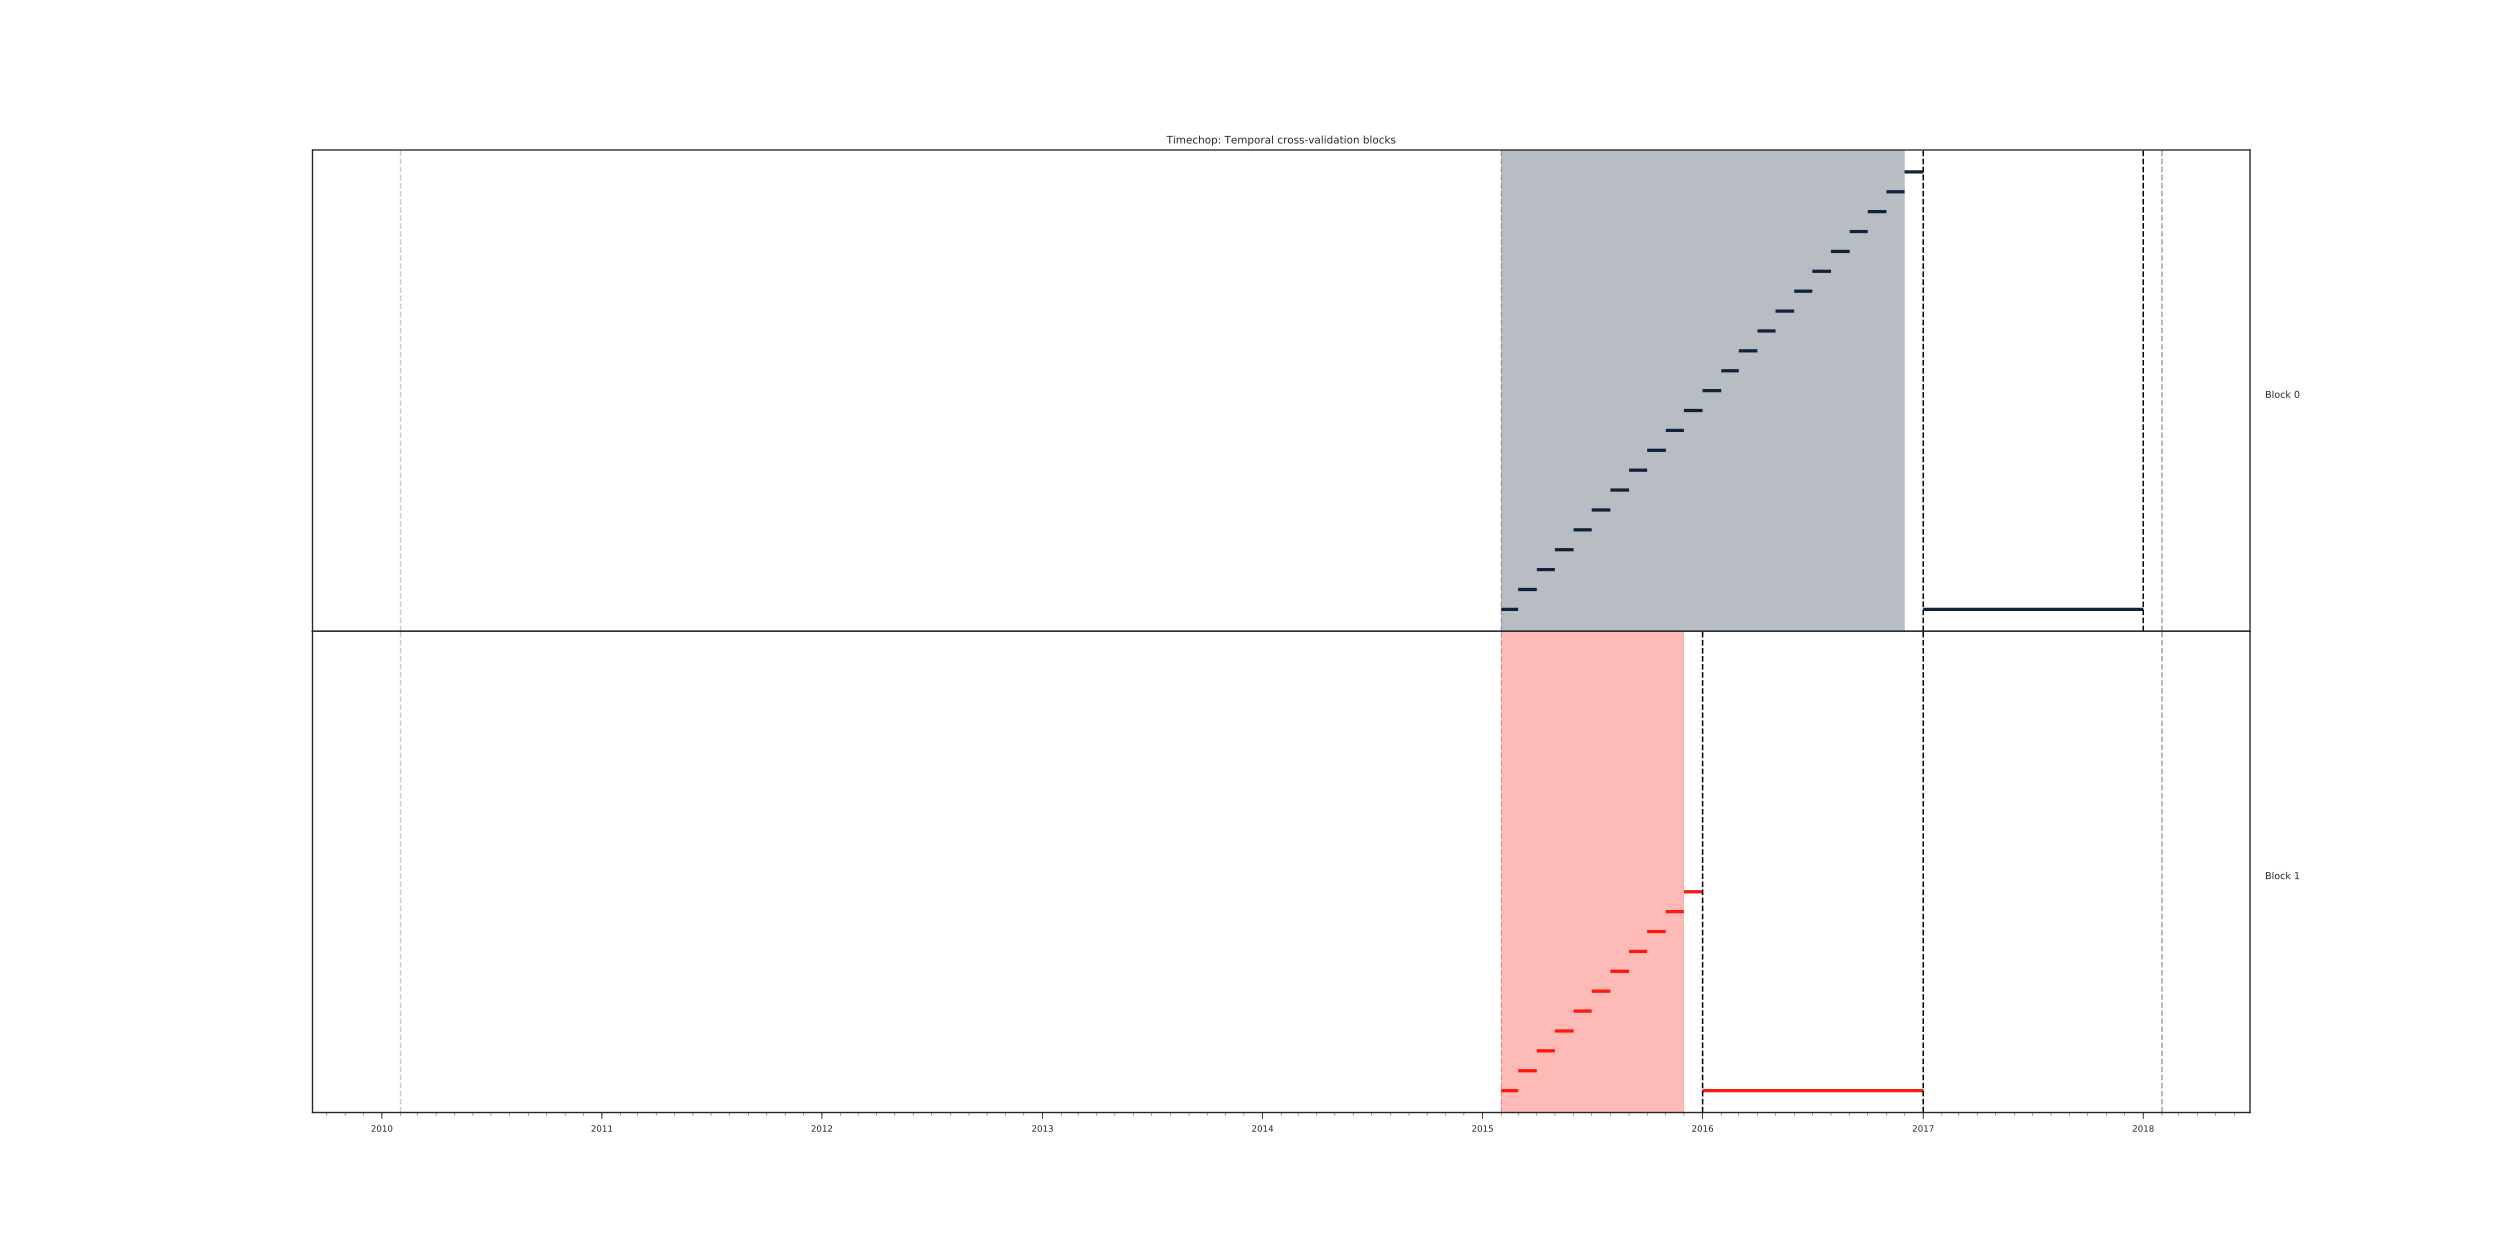 <?xml version="1.0" encoding="utf-8" standalone="no"?>
<!DOCTYPE svg PUBLIC "-//W3C//DTD SVG 1.1//EN"
  "http://www.w3.org/Graphics/SVG/1.1/DTD/svg11.dtd">
<!-- Created with matplotlib (http://matplotlib.org/) -->
<svg height="1152pt" version="1.1" viewBox="0 0 2304 1152" width="2304pt" xmlns="http://www.w3.org/2000/svg" xmlns:xlink="http://www.w3.org/1999/xlink">
 <defs>
  <style type="text/css">
*{stroke-linecap:butt;stroke-linejoin:round;}
  </style>
 </defs>
 <g id="figure_1">
  <g id="patch_1">
   <path d="M 0 1152 
L 2304 1152 
L 2304 0 
L 0 0 
z
" style="fill:#ffffff;"/>
  </g>
  <g id="axes_1">
   <g id="patch_2">
    <path d="M 288 581.76 
L 2073.6 581.76 
L 2073.6 138.24 
L 288 138.24 
z
" style="fill:#ffffff;"/>
   </g>
   <g id="matplotlib.axis_1">
    <g id="xtick_1">
     <g id="line2d_1">
      <defs>
       <path d="M 0 0 
L 0 6 
" id="md60f7cb184" style="stroke:#262626;stroke-width:0.8;"/>
      </defs>
      <g>
       <use style="fill:#262626;stroke:#262626;stroke-width:0.8;" x="351.942" xlink:href="#md60f7cb184" y="581.76"/>
      </g>
     </g>
    </g>
    <g id="xtick_2">
     <g id="line2d_2">
      <g>
       <use style="fill:#262626;stroke:#262626;stroke-width:0.8;" x="554.712" xlink:href="#md60f7cb184" y="581.76"/>
      </g>
     </g>
    </g>
    <g id="xtick_3">
     <g id="line2d_3">
      <g>
       <use style="fill:#262626;stroke:#262626;stroke-width:0.8;" x="757.482" xlink:href="#md60f7cb184" y="581.76"/>
      </g>
     </g>
    </g>
    <g id="xtick_4">
     <g id="line2d_4">
      <g>
       <use style="fill:#262626;stroke:#262626;stroke-width:0.8;" x="960.808" xlink:href="#md60f7cb184" y="581.76"/>
      </g>
     </g>
    </g>
    <g id="xtick_5">
     <g id="line2d_5">
      <g>
       <use style="fill:#262626;stroke:#262626;stroke-width:0.8;" x="1163.578" xlink:href="#md60f7cb184" y="581.76"/>
      </g>
     </g>
    </g>
    <g id="xtick_6">
     <g id="line2d_6">
      <g>
       <use style="fill:#262626;stroke:#262626;stroke-width:0.8;" x="1366.349" xlink:href="#md60f7cb184" y="581.76"/>
      </g>
     </g>
    </g>
    <g id="xtick_7">
     <g id="line2d_7">
      <g>
       <use style="fill:#262626;stroke:#262626;stroke-width:0.8;" x="1569.119" xlink:href="#md60f7cb184" y="581.76"/>
      </g>
     </g>
    </g>
    <g id="xtick_8">
     <g id="line2d_8">
      <g>
       <use style="fill:#262626;stroke:#262626;stroke-width:0.8;" x="1772.445" xlink:href="#md60f7cb184" y="581.76"/>
      </g>
     </g>
    </g>
    <g id="xtick_9">
     <g id="line2d_9">
      <g>
       <use style="fill:#262626;stroke:#262626;stroke-width:0.8;" x="1975.215" xlink:href="#md60f7cb184" y="581.76"/>
      </g>
     </g>
    </g>
    <g id="xtick_10">
     <g id="line2d_10">
      <defs>
       <path d="M 0 0 
L 0 3 
" id="mc8fd968eab" style="stroke:#262626;stroke-width:0.4;"/>
      </defs>
      <g>
       <use style="fill:#262626;stroke:#262626;stroke-width:0.4;" x="300.833" xlink:href="#mc8fd968eab" y="581.76"/>
      </g>
     </g>
    </g>
    <g id="xtick_11">
     <g id="line2d_11">
      <g>
       <use style="fill:#262626;stroke:#262626;stroke-width:0.4;" x="318.054" xlink:href="#mc8fd968eab" y="581.76"/>
      </g>
     </g>
    </g>
    <g id="xtick_12">
     <g id="line2d_12">
      <g>
       <use style="fill:#262626;stroke:#262626;stroke-width:0.4;" x="334.72" xlink:href="#mc8fd968eab" y="581.76"/>
      </g>
     </g>
    </g>
    <g id="xtick_13">
     <g id="line2d_13">
      <g>
       <use style="fill:#262626;stroke:#262626;stroke-width:0.4;" x="351.942" xlink:href="#mc8fd968eab" y="581.76"/>
      </g>
     </g>
    </g>
    <g id="xtick_14">
     <g id="line2d_14">
      <g>
       <use style="fill:#262626;stroke:#262626;stroke-width:0.4;" x="369.164" xlink:href="#mc8fd968eab" y="581.76"/>
      </g>
     </g>
    </g>
    <g id="xtick_15">
     <g id="line2d_15">
      <g>
       <use style="fill:#262626;stroke:#262626;stroke-width:0.4;" x="384.719" xlink:href="#mc8fd968eab" y="581.76"/>
      </g>
     </g>
    </g>
    <g id="xtick_16">
     <g id="line2d_16">
      <g>
       <use style="fill:#262626;stroke:#262626;stroke-width:0.4;" x="401.94" xlink:href="#mc8fd968eab" y="581.76"/>
      </g>
     </g>
    </g>
    <g id="xtick_17">
     <g id="line2d_17">
      <g>
       <use style="fill:#262626;stroke:#262626;stroke-width:0.4;" x="418.606" xlink:href="#mc8fd968eab" y="581.76"/>
      </g>
     </g>
    </g>
    <g id="xtick_18">
     <g id="line2d_18">
      <g>
       <use style="fill:#262626;stroke:#262626;stroke-width:0.4;" x="435.828" xlink:href="#mc8fd968eab" y="581.76"/>
      </g>
     </g>
    </g>
    <g id="xtick_19">
     <g id="line2d_19">
      <g>
       <use style="fill:#262626;stroke:#262626;stroke-width:0.4;" x="452.494" xlink:href="#mc8fd968eab" y="581.76"/>
      </g>
     </g>
    </g>
    <g id="xtick_20">
     <g id="line2d_20">
      <g>
       <use style="fill:#262626;stroke:#262626;stroke-width:0.4;" x="469.715" xlink:href="#mc8fd968eab" y="581.76"/>
      </g>
     </g>
    </g>
    <g id="xtick_21">
     <g id="line2d_21">
      <g>
       <use style="fill:#262626;stroke:#262626;stroke-width:0.4;" x="486.937" xlink:href="#mc8fd968eab" y="581.76"/>
      </g>
     </g>
    </g>
    <g id="xtick_22">
     <g id="line2d_22">
      <g>
       <use style="fill:#262626;stroke:#262626;stroke-width:0.4;" x="503.603" xlink:href="#mc8fd968eab" y="581.76"/>
      </g>
     </g>
    </g>
    <g id="xtick_23">
     <g id="line2d_23">
      <g>
       <use style="fill:#262626;stroke:#262626;stroke-width:0.4;" x="520.825" xlink:href="#mc8fd968eab" y="581.76"/>
      </g>
     </g>
    </g>
    <g id="xtick_24">
     <g id="line2d_24">
      <g>
       <use style="fill:#262626;stroke:#262626;stroke-width:0.4;" x="537.491" xlink:href="#mc8fd968eab" y="581.76"/>
      </g>
     </g>
    </g>
    <g id="xtick_25">
     <g id="line2d_25">
      <g>
       <use style="fill:#262626;stroke:#262626;stroke-width:0.4;" x="554.712" xlink:href="#mc8fd968eab" y="581.76"/>
      </g>
     </g>
    </g>
    <g id="xtick_26">
     <g id="line2d_26">
      <g>
       <use style="fill:#262626;stroke:#262626;stroke-width:0.4;" x="571.934" xlink:href="#mc8fd968eab" y="581.76"/>
      </g>
     </g>
    </g>
    <g id="xtick_27">
     <g id="line2d_27">
      <g>
       <use style="fill:#262626;stroke:#262626;stroke-width:0.4;" x="587.489" xlink:href="#mc8fd968eab" y="581.76"/>
      </g>
     </g>
    </g>
    <g id="xtick_28">
     <g id="line2d_28">
      <g>
       <use style="fill:#262626;stroke:#262626;stroke-width:0.4;" x="604.71" xlink:href="#mc8fd968eab" y="581.76"/>
      </g>
     </g>
    </g>
    <g id="xtick_29">
     <g id="line2d_29">
      <g>
       <use style="fill:#262626;stroke:#262626;stroke-width:0.4;" x="621.376" xlink:href="#mc8fd968eab" y="581.76"/>
      </g>
     </g>
    </g>
    <g id="xtick_30">
     <g id="line2d_30">
      <g>
       <use style="fill:#262626;stroke:#262626;stroke-width:0.4;" x="638.598" xlink:href="#mc8fd968eab" y="581.76"/>
      </g>
     </g>
    </g>
    <g id="xtick_31">
     <g id="line2d_31">
      <g>
       <use style="fill:#262626;stroke:#262626;stroke-width:0.4;" x="655.264" xlink:href="#mc8fd968eab" y="581.76"/>
      </g>
     </g>
    </g>
    <g id="xtick_32">
     <g id="line2d_32">
      <g>
       <use style="fill:#262626;stroke:#262626;stroke-width:0.4;" x="672.486" xlink:href="#mc8fd968eab" y="581.76"/>
      </g>
     </g>
    </g>
    <g id="xtick_33">
     <g id="line2d_33">
      <g>
       <use style="fill:#262626;stroke:#262626;stroke-width:0.4;" x="689.707" xlink:href="#mc8fd968eab" y="581.76"/>
      </g>
     </g>
    </g>
    <g id="xtick_34">
     <g id="line2d_34">
      <g>
       <use style="fill:#262626;stroke:#262626;stroke-width:0.4;" x="706.373" xlink:href="#mc8fd968eab" y="581.76"/>
      </g>
     </g>
    </g>
    <g id="xtick_35">
     <g id="line2d_35">
      <g>
       <use style="fill:#262626;stroke:#262626;stroke-width:0.4;" x="723.595" xlink:href="#mc8fd968eab" y="581.76"/>
      </g>
     </g>
    </g>
    <g id="xtick_36">
     <g id="line2d_36">
      <g>
       <use style="fill:#262626;stroke:#262626;stroke-width:0.4;" x="740.261" xlink:href="#mc8fd968eab" y="581.76"/>
      </g>
     </g>
    </g>
    <g id="xtick_37">
     <g id="line2d_37">
      <g>
       <use style="fill:#262626;stroke:#262626;stroke-width:0.4;" x="757.482" xlink:href="#mc8fd968eab" y="581.76"/>
      </g>
     </g>
    </g>
    <g id="xtick_38">
     <g id="line2d_38">
      <g>
       <use style="fill:#262626;stroke:#262626;stroke-width:0.4;" x="774.704" xlink:href="#mc8fd968eab" y="581.76"/>
      </g>
     </g>
    </g>
    <g id="xtick_39">
     <g id="line2d_39">
      <g>
       <use style="fill:#262626;stroke:#262626;stroke-width:0.4;" x="790.815" xlink:href="#mc8fd968eab" y="581.76"/>
      </g>
     </g>
    </g>
    <g id="xtick_40">
     <g id="line2d_40">
      <g>
       <use style="fill:#262626;stroke:#262626;stroke-width:0.4;" x="808.036" xlink:href="#mc8fd968eab" y="581.76"/>
      </g>
     </g>
    </g>
    <g id="xtick_41">
     <g id="line2d_41">
      <g>
       <use style="fill:#262626;stroke:#262626;stroke-width:0.4;" x="824.702" xlink:href="#mc8fd968eab" y="581.76"/>
      </g>
     </g>
    </g>
    <g id="xtick_42">
     <g id="line2d_42">
      <g>
       <use style="fill:#262626;stroke:#262626;stroke-width:0.4;" x="841.924" xlink:href="#mc8fd968eab" y="581.76"/>
      </g>
     </g>
    </g>
    <g id="xtick_43">
     <g id="line2d_43">
      <g>
       <use style="fill:#262626;stroke:#262626;stroke-width:0.4;" x="858.59" xlink:href="#mc8fd968eab" y="581.76"/>
      </g>
     </g>
    </g>
    <g id="xtick_44">
     <g id="line2d_44">
      <g>
       <use style="fill:#262626;stroke:#262626;stroke-width:0.4;" x="875.811" xlink:href="#mc8fd968eab" y="581.76"/>
      </g>
     </g>
    </g>
    <g id="xtick_45">
     <g id="line2d_45">
      <g>
       <use style="fill:#262626;stroke:#262626;stroke-width:0.4;" x="893.033" xlink:href="#mc8fd968eab" y="581.76"/>
      </g>
     </g>
    </g>
    <g id="xtick_46">
     <g id="line2d_46">
      <g>
       <use style="fill:#262626;stroke:#262626;stroke-width:0.4;" x="909.699" xlink:href="#mc8fd968eab" y="581.76"/>
      </g>
     </g>
    </g>
    <g id="xtick_47">
     <g id="line2d_47">
      <g>
       <use style="fill:#262626;stroke:#262626;stroke-width:0.4;" x="926.921" xlink:href="#mc8fd968eab" y="581.76"/>
      </g>
     </g>
    </g>
    <g id="xtick_48">
     <g id="line2d_48">
      <g>
       <use style="fill:#262626;stroke:#262626;stroke-width:0.4;" x="943.587" xlink:href="#mc8fd968eab" y="581.76"/>
      </g>
     </g>
    </g>
    <g id="xtick_49">
     <g id="line2d_49">
      <g>
       <use style="fill:#262626;stroke:#262626;stroke-width:0.4;" x="960.808" xlink:href="#mc8fd968eab" y="581.76"/>
      </g>
     </g>
    </g>
    <g id="xtick_50">
     <g id="line2d_50">
      <g>
       <use style="fill:#262626;stroke:#262626;stroke-width:0.4;" x="978.03" xlink:href="#mc8fd968eab" y="581.76"/>
      </g>
     </g>
    </g>
    <g id="xtick_51">
     <g id="line2d_51">
      <g>
       <use style="fill:#262626;stroke:#262626;stroke-width:0.4;" x="993.585" xlink:href="#mc8fd968eab" y="581.76"/>
      </g>
     </g>
    </g>
    <g id="xtick_52">
     <g id="line2d_52">
      <g>
       <use style="fill:#262626;stroke:#262626;stroke-width:0.4;" x="1010.806" xlink:href="#mc8fd968eab" y="581.76"/>
      </g>
     </g>
    </g>
    <g id="xtick_53">
     <g id="line2d_53">
      <g>
       <use style="fill:#262626;stroke:#262626;stroke-width:0.4;" x="1027.472" xlink:href="#mc8fd968eab" y="581.76"/>
      </g>
     </g>
    </g>
    <g id="xtick_54">
     <g id="line2d_54">
      <g>
       <use style="fill:#262626;stroke:#262626;stroke-width:0.4;" x="1044.694" xlink:href="#mc8fd968eab" y="581.76"/>
      </g>
     </g>
    </g>
    <g id="xtick_55">
     <g id="line2d_55">
      <g>
       <use style="fill:#262626;stroke:#262626;stroke-width:0.4;" x="1061.36" xlink:href="#mc8fd968eab" y="581.76"/>
      </g>
     </g>
    </g>
    <g id="xtick_56">
     <g id="line2d_56">
      <g>
       <use style="fill:#262626;stroke:#262626;stroke-width:0.4;" x="1078.582" xlink:href="#mc8fd968eab" y="581.76"/>
      </g>
     </g>
    </g>
    <g id="xtick_57">
     <g id="line2d_57">
      <g>
       <use style="fill:#262626;stroke:#262626;stroke-width:0.4;" x="1095.803" xlink:href="#mc8fd968eab" y="581.76"/>
      </g>
     </g>
    </g>
    <g id="xtick_58">
     <g id="line2d_58">
      <g>
       <use style="fill:#262626;stroke:#262626;stroke-width:0.4;" x="1112.469" xlink:href="#mc8fd968eab" y="581.76"/>
      </g>
     </g>
    </g>
    <g id="xtick_59">
     <g id="line2d_59">
      <g>
       <use style="fill:#262626;stroke:#262626;stroke-width:0.4;" x="1129.691" xlink:href="#mc8fd968eab" y="581.76"/>
      </g>
     </g>
    </g>
    <g id="xtick_60">
     <g id="line2d_60">
      <g>
       <use style="fill:#262626;stroke:#262626;stroke-width:0.4;" x="1146.357" xlink:href="#mc8fd968eab" y="581.76"/>
      </g>
     </g>
    </g>
    <g id="xtick_61">
     <g id="line2d_61">
      <g>
       <use style="fill:#262626;stroke:#262626;stroke-width:0.4;" x="1163.578" xlink:href="#mc8fd968eab" y="581.76"/>
      </g>
     </g>
    </g>
    <g id="xtick_62">
     <g id="line2d_62">
      <g>
       <use style="fill:#262626;stroke:#262626;stroke-width:0.4;" x="1180.8" xlink:href="#mc8fd968eab" y="581.76"/>
      </g>
     </g>
    </g>
    <g id="xtick_63">
     <g id="line2d_63">
      <g>
       <use style="fill:#262626;stroke:#262626;stroke-width:0.4;" x="1196.355" xlink:href="#mc8fd968eab" y="581.76"/>
      </g>
     </g>
    </g>
    <g id="xtick_64">
     <g id="line2d_64">
      <g>
       <use style="fill:#262626;stroke:#262626;stroke-width:0.4;" x="1213.577" xlink:href="#mc8fd968eab" y="581.76"/>
      </g>
     </g>
    </g>
    <g id="xtick_65">
     <g id="line2d_65">
      <g>
       <use style="fill:#262626;stroke:#262626;stroke-width:0.4;" x="1230.243" xlink:href="#mc8fd968eab" y="581.76"/>
      </g>
     </g>
    </g>
    <g id="xtick_66">
     <g id="line2d_66">
      <g>
       <use style="fill:#262626;stroke:#262626;stroke-width:0.4;" x="1247.464" xlink:href="#mc8fd968eab" y="581.76"/>
      </g>
     </g>
    </g>
    <g id="xtick_67">
     <g id="line2d_67">
      <g>
       <use style="fill:#262626;stroke:#262626;stroke-width:0.4;" x="1264.13" xlink:href="#mc8fd968eab" y="581.76"/>
      </g>
     </g>
    </g>
    <g id="xtick_68">
     <g id="line2d_68">
      <g>
       <use style="fill:#262626;stroke:#262626;stroke-width:0.4;" x="1281.352" xlink:href="#mc8fd968eab" y="581.76"/>
      </g>
     </g>
    </g>
    <g id="xtick_69">
     <g id="line2d_69">
      <g>
       <use style="fill:#262626;stroke:#262626;stroke-width:0.4;" x="1298.573" xlink:href="#mc8fd968eab" y="581.76"/>
      </g>
     </g>
    </g>
    <g id="xtick_70">
     <g id="line2d_70">
      <g>
       <use style="fill:#262626;stroke:#262626;stroke-width:0.4;" x="1315.239" xlink:href="#mc8fd968eab" y="581.76"/>
      </g>
     </g>
    </g>
    <g id="xtick_71">
     <g id="line2d_71">
      <g>
       <use style="fill:#262626;stroke:#262626;stroke-width:0.4;" x="1332.461" xlink:href="#mc8fd968eab" y="581.76"/>
      </g>
     </g>
    </g>
    <g id="xtick_72">
     <g id="line2d_72">
      <g>
       <use style="fill:#262626;stroke:#262626;stroke-width:0.4;" x="1349.127" xlink:href="#mc8fd968eab" y="581.76"/>
      </g>
     </g>
    </g>
    <g id="xtick_73">
     <g id="line2d_73">
      <g>
       <use style="fill:#262626;stroke:#262626;stroke-width:0.4;" x="1366.349" xlink:href="#mc8fd968eab" y="581.76"/>
      </g>
     </g>
    </g>
    <g id="xtick_74">
     <g id="line2d_74">
      <g>
       <use style="fill:#262626;stroke:#262626;stroke-width:0.4;" x="1383.57" xlink:href="#mc8fd968eab" y="581.76"/>
      </g>
     </g>
    </g>
    <g id="xtick_75">
     <g id="line2d_75">
      <g>
       <use style="fill:#262626;stroke:#262626;stroke-width:0.4;" x="1399.125" xlink:href="#mc8fd968eab" y="581.76"/>
      </g>
     </g>
    </g>
    <g id="xtick_76">
     <g id="line2d_76">
      <g>
       <use style="fill:#262626;stroke:#262626;stroke-width:0.4;" x="1416.347" xlink:href="#mc8fd968eab" y="581.76"/>
      </g>
     </g>
    </g>
    <g id="xtick_77">
     <g id="line2d_77">
      <g>
       <use style="fill:#262626;stroke:#262626;stroke-width:0.4;" x="1433.013" xlink:href="#mc8fd968eab" y="581.76"/>
      </g>
     </g>
    </g>
    <g id="xtick_78">
     <g id="line2d_78">
      <g>
       <use style="fill:#262626;stroke:#262626;stroke-width:0.4;" x="1450.234" xlink:href="#mc8fd968eab" y="581.76"/>
      </g>
     </g>
    </g>
    <g id="xtick_79">
     <g id="line2d_79">
      <g>
       <use style="fill:#262626;stroke:#262626;stroke-width:0.4;" x="1466.9" xlink:href="#mc8fd968eab" y="581.76"/>
      </g>
     </g>
    </g>
    <g id="xtick_80">
     <g id="line2d_80">
      <g>
       <use style="fill:#262626;stroke:#262626;stroke-width:0.4;" x="1484.122" xlink:href="#mc8fd968eab" y="581.76"/>
      </g>
     </g>
    </g>
    <g id="xtick_81">
     <g id="line2d_81">
      <g>
       <use style="fill:#262626;stroke:#262626;stroke-width:0.4;" x="1501.344" xlink:href="#mc8fd968eab" y="581.76"/>
      </g>
     </g>
    </g>
    <g id="xtick_82">
     <g id="line2d_82">
      <g>
       <use style="fill:#262626;stroke:#262626;stroke-width:0.4;" x="1518.01" xlink:href="#mc8fd968eab" y="581.76"/>
      </g>
     </g>
    </g>
    <g id="xtick_83">
     <g id="line2d_83">
      <g>
       <use style="fill:#262626;stroke:#262626;stroke-width:0.4;" x="1535.231" xlink:href="#mc8fd968eab" y="581.76"/>
      </g>
     </g>
    </g>
    <g id="xtick_84">
     <g id="line2d_84">
      <g>
       <use style="fill:#262626;stroke:#262626;stroke-width:0.4;" x="1551.897" xlink:href="#mc8fd968eab" y="581.76"/>
      </g>
     </g>
    </g>
    <g id="xtick_85">
     <g id="line2d_85">
      <g>
       <use style="fill:#262626;stroke:#262626;stroke-width:0.4;" x="1569.119" xlink:href="#mc8fd968eab" y="581.76"/>
      </g>
     </g>
    </g>
    <g id="xtick_86">
     <g id="line2d_86">
      <g>
       <use style="fill:#262626;stroke:#262626;stroke-width:0.4;" x="1586.34" xlink:href="#mc8fd968eab" y="581.76"/>
      </g>
     </g>
    </g>
    <g id="xtick_87">
     <g id="line2d_87">
      <g>
       <use style="fill:#262626;stroke:#262626;stroke-width:0.4;" x="1602.451" xlink:href="#mc8fd968eab" y="581.76"/>
      </g>
     </g>
    </g>
    <g id="xtick_88">
     <g id="line2d_88">
      <g>
       <use style="fill:#262626;stroke:#262626;stroke-width:0.4;" x="1619.673" xlink:href="#mc8fd968eab" y="581.76"/>
      </g>
     </g>
    </g>
    <g id="xtick_89">
     <g id="line2d_89">
      <g>
       <use style="fill:#262626;stroke:#262626;stroke-width:0.4;" x="1636.339" xlink:href="#mc8fd968eab" y="581.76"/>
      </g>
     </g>
    </g>
    <g id="xtick_90">
     <g id="line2d_90">
      <g>
       <use style="fill:#262626;stroke:#262626;stroke-width:0.4;" x="1653.56" xlink:href="#mc8fd968eab" y="581.76"/>
      </g>
     </g>
    </g>
    <g id="xtick_91">
     <g id="line2d_91">
      <g>
       <use style="fill:#262626;stroke:#262626;stroke-width:0.4;" x="1670.226" xlink:href="#mc8fd968eab" y="581.76"/>
      </g>
     </g>
    </g>
    <g id="xtick_92">
     <g id="line2d_92">
      <g>
       <use style="fill:#262626;stroke:#262626;stroke-width:0.4;" x="1687.448" xlink:href="#mc8fd968eab" y="581.76"/>
      </g>
     </g>
    </g>
    <g id="xtick_93">
     <g id="line2d_93">
      <g>
       <use style="fill:#262626;stroke:#262626;stroke-width:0.4;" x="1704.669" xlink:href="#mc8fd968eab" y="581.76"/>
      </g>
     </g>
    </g>
    <g id="xtick_94">
     <g id="line2d_94">
      <g>
       <use style="fill:#262626;stroke:#262626;stroke-width:0.4;" x="1721.335" xlink:href="#mc8fd968eab" y="581.76"/>
      </g>
     </g>
    </g>
    <g id="xtick_95">
     <g id="line2d_95">
      <g>
       <use style="fill:#262626;stroke:#262626;stroke-width:0.4;" x="1738.557" xlink:href="#mc8fd968eab" y="581.76"/>
      </g>
     </g>
    </g>
    <g id="xtick_96">
     <g id="line2d_96">
      <g>
       <use style="fill:#262626;stroke:#262626;stroke-width:0.4;" x="1755.223" xlink:href="#mc8fd968eab" y="581.76"/>
      </g>
     </g>
    </g>
    <g id="xtick_97">
     <g id="line2d_97">
      <g>
       <use style="fill:#262626;stroke:#262626;stroke-width:0.4;" x="1772.445" xlink:href="#mc8fd968eab" y="581.76"/>
      </g>
     </g>
    </g>
    <g id="xtick_98">
     <g id="line2d_98">
      <g>
       <use style="fill:#262626;stroke:#262626;stroke-width:0.4;" x="1789.666" xlink:href="#mc8fd968eab" y="581.76"/>
      </g>
     </g>
    </g>
    <g id="xtick_99">
     <g id="line2d_99">
      <g>
       <use style="fill:#262626;stroke:#262626;stroke-width:0.4;" x="1805.221" xlink:href="#mc8fd968eab" y="581.76"/>
      </g>
     </g>
    </g>
    <g id="xtick_100">
     <g id="line2d_100">
      <g>
       <use style="fill:#262626;stroke:#262626;stroke-width:0.4;" x="1822.443" xlink:href="#mc8fd968eab" y="581.76"/>
      </g>
     </g>
    </g>
    <g id="xtick_101">
     <g id="line2d_101">
      <g>
       <use style="fill:#262626;stroke:#262626;stroke-width:0.4;" x="1839.109" xlink:href="#mc8fd968eab" y="581.76"/>
      </g>
     </g>
    </g>
    <g id="xtick_102">
     <g id="line2d_102">
      <g>
       <use style="fill:#262626;stroke:#262626;stroke-width:0.4;" x="1856.33" xlink:href="#mc8fd968eab" y="581.76"/>
      </g>
     </g>
    </g>
    <g id="xtick_103">
     <g id="line2d_103">
      <g>
       <use style="fill:#262626;stroke:#262626;stroke-width:0.4;" x="1872.996" xlink:href="#mc8fd968eab" y="581.76"/>
      </g>
     </g>
    </g>
    <g id="xtick_104">
     <g id="line2d_104">
      <g>
       <use style="fill:#262626;stroke:#262626;stroke-width:0.4;" x="1890.218" xlink:href="#mc8fd968eab" y="581.76"/>
      </g>
     </g>
    </g>
    <g id="xtick_105">
     <g id="line2d_105">
      <g>
       <use style="fill:#262626;stroke:#262626;stroke-width:0.4;" x="1907.44" xlink:href="#mc8fd968eab" y="581.76"/>
      </g>
     </g>
    </g>
    <g id="xtick_106">
     <g id="line2d_106">
      <g>
       <use style="fill:#262626;stroke:#262626;stroke-width:0.4;" x="1924.106" xlink:href="#mc8fd968eab" y="581.76"/>
      </g>
     </g>
    </g>
    <g id="xtick_107">
     <g id="line2d_107">
      <g>
       <use style="fill:#262626;stroke:#262626;stroke-width:0.4;" x="1941.327" xlink:href="#mc8fd968eab" y="581.76"/>
      </g>
     </g>
    </g>
    <g id="xtick_108">
     <g id="line2d_108">
      <g>
       <use style="fill:#262626;stroke:#262626;stroke-width:0.4;" x="1957.993" xlink:href="#mc8fd968eab" y="581.76"/>
      </g>
     </g>
    </g>
    <g id="xtick_109">
     <g id="line2d_109">
      <g>
       <use style="fill:#262626;stroke:#262626;stroke-width:0.4;" x="1975.215" xlink:href="#mc8fd968eab" y="581.76"/>
      </g>
     </g>
    </g>
    <g id="xtick_110">
     <g id="line2d_110">
      <g>
       <use style="fill:#262626;stroke:#262626;stroke-width:0.4;" x="1992.436" xlink:href="#mc8fd968eab" y="581.76"/>
      </g>
     </g>
    </g>
    <g id="xtick_111">
     <g id="line2d_111">
      <g>
       <use style="fill:#262626;stroke:#262626;stroke-width:0.4;" x="2007.991" xlink:href="#mc8fd968eab" y="581.76"/>
      </g>
     </g>
    </g>
    <g id="xtick_112">
     <g id="line2d_112">
      <g>
       <use style="fill:#262626;stroke:#262626;stroke-width:0.4;" x="2025.213" xlink:href="#mc8fd968eab" y="581.76"/>
      </g>
     </g>
    </g>
    <g id="xtick_113">
     <g id="line2d_113">
      <g>
       <use style="fill:#262626;stroke:#262626;stroke-width:0.4;" x="2041.879" xlink:href="#mc8fd968eab" y="581.76"/>
      </g>
     </g>
    </g>
    <g id="xtick_114">
     <g id="line2d_114">
      <g>
       <use style="fill:#262626;stroke:#262626;stroke-width:0.4;" x="2059.101" xlink:href="#mc8fd968eab" y="581.76"/>
      </g>
     </g>
    </g>
   </g>
   <g id="matplotlib.axis_2">
    <g id="text_1">
     <!-- Block 0 -->
     <defs>
      <path d="M 19.672 34.812 
L 19.672 8.109 
L 35.5 8.109 
Q 43.453 8.109 47.281 11.406 
Q 51.125 14.703 51.125 21.484 
Q 51.125 28.328 47.281 31.562 
Q 43.453 34.812 35.5 34.812 
z
M 19.672 64.797 
L 19.672 42.828 
L 34.281 42.828 
Q 41.5 42.828 45.031 45.531 
Q 48.578 48.25 48.578 53.812 
Q 48.578 59.328 45.031 62.062 
Q 41.5 64.797 34.281 64.797 
z
M 9.812 72.906 
L 35.016 72.906 
Q 46.297 72.906 52.391 68.219 
Q 58.5 63.531 58.5 54.891 
Q 58.5 48.188 55.375 44.234 
Q 52.25 40.281 46.188 39.312 
Q 53.469 37.75 57.5 32.781 
Q 61.531 27.828 61.531 20.406 
Q 61.531 10.641 54.891 5.312 
Q 48.25 0 35.984 0 
L 9.812 0 
z
" id="DejaVuSans-42"/>
      <path d="M 9.422 75.984 
L 18.406 75.984 
L 18.406 0 
L 9.422 0 
z
" id="DejaVuSans-6c"/>
      <path d="M 30.609 48.391 
Q 23.391 48.391 19.188 42.75 
Q 14.984 37.109 14.984 27.297 
Q 14.984 17.484 19.156 11.844 
Q 23.344 6.203 30.609 6.203 
Q 37.797 6.203 41.984 11.859 
Q 46.188 17.531 46.188 27.297 
Q 46.188 37.016 41.984 42.703 
Q 37.797 48.391 30.609 48.391 
z
M 30.609 56 
Q 42.328 56 49.016 48.375 
Q 55.719 40.766 55.719 27.297 
Q 55.719 13.875 49.016 6.219 
Q 42.328 -1.422 30.609 -1.422 
Q 18.844 -1.422 12.172 6.219 
Q 5.516 13.875 5.516 27.297 
Q 5.516 40.766 12.172 48.375 
Q 18.844 56 30.609 56 
z
" id="DejaVuSans-6f"/>
      <path d="M 48.781 52.594 
L 48.781 44.188 
Q 44.969 46.297 41.141 47.344 
Q 37.312 48.391 33.406 48.391 
Q 24.656 48.391 19.812 42.844 
Q 14.984 37.312 14.984 27.297 
Q 14.984 17.281 19.812 11.734 
Q 24.656 6.203 33.406 6.203 
Q 37.312 6.203 41.141 7.25 
Q 44.969 8.297 48.781 10.406 
L 48.781 2.094 
Q 45.016 0.344 40.984 -0.531 
Q 36.969 -1.422 32.422 -1.422 
Q 20.062 -1.422 12.781 6.344 
Q 5.516 14.109 5.516 27.297 
Q 5.516 40.672 12.859 48.328 
Q 20.219 56 33.016 56 
Q 37.156 56 41.109 55.141 
Q 45.062 54.297 48.781 52.594 
z
" id="DejaVuSans-63"/>
      <path d="M 9.078 75.984 
L 18.109 75.984 
L 18.109 31.109 
L 44.922 54.688 
L 56.391 54.688 
L 27.391 29.109 
L 57.625 0 
L 45.906 0 
L 18.109 26.703 
L 18.109 0 
L 9.078 0 
z
" id="DejaVuSans-6b"/>
      <path id="DejaVuSans-20"/>
      <path d="M 31.781 66.406 
Q 24.172 66.406 20.328 58.906 
Q 16.5 51.422 16.5 36.375 
Q 16.5 21.391 20.328 13.891 
Q 24.172 6.391 31.781 6.391 
Q 39.453 6.391 43.281 13.891 
Q 47.125 21.391 47.125 36.375 
Q 47.125 51.422 43.281 58.906 
Q 39.453 66.406 31.781 66.406 
z
M 31.781 74.219 
Q 44.047 74.219 50.516 64.516 
Q 56.984 54.828 56.984 36.375 
Q 56.984 17.969 50.516 8.266 
Q 44.047 -1.422 31.781 -1.422 
Q 19.531 -1.422 13.062 8.266 
Q 6.594 17.969 6.594 36.375 
Q 6.594 54.828 13.062 64.516 
Q 19.531 74.219 31.781 74.219 
z
" id="DejaVuSans-30"/>
     </defs>
     <g style="fill:#262626;" transform="translate(2087.501 366.687)scale(0.088 -0.088)">
      <use xlink:href="#DejaVuSans-42"/>
      <use x="68.604" xlink:href="#DejaVuSans-6c"/>
      <use x="96.387" xlink:href="#DejaVuSans-6f"/>
      <use x="157.568" xlink:href="#DejaVuSans-63"/>
      <use x="212.549" xlink:href="#DejaVuSans-6b"/>
      <use x="270.459" xlink:href="#DejaVuSans-20"/>
      <use x="302.246" xlink:href="#DejaVuSans-30"/>
     </g>
    </g>
   </g>
   <g id="patch_3">
    <path clip-path="url(#pe32e5a0c17)" d="M 1383.57 581.76 
L 1383.57 138.24 
L 1755.223 138.24 
L 1755.223 581.76 
z
" style="fill:#12223b;opacity:0.3;stroke:#12223b;stroke-linejoin:miter;stroke-width:0.24;"/>
   </g>
   <g id="patch_4">
    <path clip-path="url(#pe32e5a0c17)" d="M 1772.445 581.76 
L 1772.445 138.24 
L 1772.445 138.24 
z
" style="fill:#12223b;opacity:0.3;stroke:#12223b;stroke-linejoin:miter;stroke-width:0.24;"/>
   </g>
   <g id="LineCollection_1">
    <path clip-path="url(#pe32e5a0c17)" d="M 1383.57 561.6 
L 1399.125 561.6 
" style="fill:none;stroke:#12223b;stroke-width:3;"/>
    <path clip-path="url(#pe32e5a0c17)" d="M 1399.125 543.273 
L 1416.347 543.273 
" style="fill:none;stroke:#12223b;stroke-width:3;"/>
    <path clip-path="url(#pe32e5a0c17)" d="M 1416.347 524.945 
L 1433.013 524.945 
" style="fill:none;stroke:#12223b;stroke-width:3;"/>
    <path clip-path="url(#pe32e5a0c17)" d="M 1433.013 506.618 
L 1450.234 506.618 
" style="fill:none;stroke:#12223b;stroke-width:3;"/>
    <path clip-path="url(#pe32e5a0c17)" d="M 1450.234 488.291 
L 1466.9 488.291 
" style="fill:none;stroke:#12223b;stroke-width:3;"/>
    <path clip-path="url(#pe32e5a0c17)" d="M 1466.9 469.964 
L 1484.122 469.964 
" style="fill:none;stroke:#12223b;stroke-width:3;"/>
    <path clip-path="url(#pe32e5a0c17)" d="M 1484.122 451.636 
L 1501.344 451.636 
" style="fill:none;stroke:#12223b;stroke-width:3;"/>
    <path clip-path="url(#pe32e5a0c17)" d="M 1501.344 433.309 
L 1518.01 433.309 
" style="fill:none;stroke:#12223b;stroke-width:3;"/>
    <path clip-path="url(#pe32e5a0c17)" d="M 1518.01 414.982 
L 1535.231 414.982 
" style="fill:none;stroke:#12223b;stroke-width:3;"/>
    <path clip-path="url(#pe32e5a0c17)" d="M 1535.231 396.655 
L 1551.897 396.655 
" style="fill:none;stroke:#12223b;stroke-width:3;"/>
    <path clip-path="url(#pe32e5a0c17)" d="M 1551.897 378.327 
L 1569.119 378.327 
" style="fill:none;stroke:#12223b;stroke-width:3;"/>
    <path clip-path="url(#pe32e5a0c17)" d="M 1569.119 360 
L 1586.34 360 
" style="fill:none;stroke:#12223b;stroke-width:3;"/>
    <path clip-path="url(#pe32e5a0c17)" d="M 1586.34 341.673 
L 1602.451 341.673 
" style="fill:none;stroke:#12223b;stroke-width:3;"/>
    <path clip-path="url(#pe32e5a0c17)" d="M 1602.451 323.345 
L 1619.673 323.345 
" style="fill:none;stroke:#12223b;stroke-width:3;"/>
    <path clip-path="url(#pe32e5a0c17)" d="M 1619.673 305.018 
L 1636.339 305.018 
" style="fill:none;stroke:#12223b;stroke-width:3;"/>
    <path clip-path="url(#pe32e5a0c17)" d="M 1636.339 286.691 
L 1653.56 286.691 
" style="fill:none;stroke:#12223b;stroke-width:3;"/>
    <path clip-path="url(#pe32e5a0c17)" d="M 1653.56 268.364 
L 1670.226 268.364 
" style="fill:none;stroke:#12223b;stroke-width:3;"/>
    <path clip-path="url(#pe32e5a0c17)" d="M 1670.226 250.036 
L 1687.448 250.036 
" style="fill:none;stroke:#12223b;stroke-width:3;"/>
    <path clip-path="url(#pe32e5a0c17)" d="M 1687.448 231.709 
L 1704.669 231.709 
" style="fill:none;stroke:#12223b;stroke-width:3;"/>
    <path clip-path="url(#pe32e5a0c17)" d="M 1704.669 213.382 
L 1721.335 213.382 
" style="fill:none;stroke:#12223b;stroke-width:3;"/>
    <path clip-path="url(#pe32e5a0c17)" d="M 1721.335 195.055 
L 1738.557 195.055 
" style="fill:none;stroke:#12223b;stroke-width:3;"/>
    <path clip-path="url(#pe32e5a0c17)" d="M 1738.557 176.727 
L 1755.223 176.727 
" style="fill:none;stroke:#12223b;stroke-width:3;"/>
    <path clip-path="url(#pe32e5a0c17)" d="M 1755.223 158.4 
L 1772.445 158.4 
" style="fill:none;stroke:#12223b;stroke-width:3;"/>
   </g>
   <g id="LineCollection_2">
    <path clip-path="url(#pe32e5a0c17)" d="M 1772.445 561.6 
L 1975.215 561.6 
" style="fill:none;stroke:#12223b;stroke-width:3;"/>
   </g>
   <g id="line2d_115">
    <path clip-path="url(#pe32e5a0c17)" d="M 1772.445 581.76 
L 1772.445 138.24 
" style="fill:none;stroke:#000000;stroke-dasharray:5.18,2.24;stroke-dashoffset:0;stroke-width:1.4;"/>
   </g>
   <g id="line2d_116">
    <path clip-path="url(#pe32e5a0c17)" d="M 369.164 581.76 
L 369.164 138.24 
" style="fill:none;opacity:0.2;stroke:#000000;stroke-dasharray:5.18,2.24;stroke-dashoffset:0;stroke-width:1.4;"/>
   </g>
   <g id="line2d_117">
    <path clip-path="url(#pe32e5a0c17)" d="M 1992.436 581.76 
L 1992.436 138.24 
" style="fill:none;opacity:0.2;stroke:#000000;stroke-dasharray:5.18,2.24;stroke-dashoffset:0;stroke-width:1.4;"/>
   </g>
   <g id="line2d_118">
    <path clip-path="url(#pe32e5a0c17)" d="M 1383.57 581.76 
L 1383.57 138.24 
" style="fill:none;opacity:0.2;stroke:#000000;stroke-dasharray:5.18,2.24;stroke-dashoffset:0;stroke-width:1.4;"/>
   </g>
   <g id="line2d_119">
    <path clip-path="url(#pe32e5a0c17)" d="M 1992.436 581.76 
L 1992.436 138.24 
" style="fill:none;opacity:0.2;stroke:#000000;stroke-dasharray:5.18,2.24;stroke-dashoffset:0;stroke-width:1.4;"/>
   </g>
   <g id="line2d_120">
    <path clip-path="url(#pe32e5a0c17)" d="M 1975.215 581.76 
L 1975.215 138.24 
" style="fill:none;stroke:#000000;stroke-dasharray:5.18,2.24;stroke-dashoffset:0;stroke-width:1.4;"/>
   </g>
   <g id="patch_5">
    <path d="M 288 581.76 
L 288 138.24 
" style="fill:none;stroke:#262626;stroke-linecap:square;stroke-linejoin:miter;stroke-width:1.25;"/>
   </g>
   <g id="patch_6">
    <path d="M 2073.6 581.76 
L 2073.6 138.24 
" style="fill:none;stroke:#262626;stroke-linecap:square;stroke-linejoin:miter;stroke-width:1.25;"/>
   </g>
   <g id="patch_7">
    <path d="M 288 581.76 
L 2073.6 581.76 
" style="fill:none;stroke:#262626;stroke-linecap:square;stroke-linejoin:miter;stroke-width:1.25;"/>
   </g>
   <g id="patch_8">
    <path d="M 288 138.24 
L 2073.6 138.24 
" style="fill:none;stroke:#262626;stroke-linecap:square;stroke-linejoin:miter;stroke-width:1.25;"/>
   </g>
   <g id="text_2">
    <!-- Timechop: Temporal cross-validation blocks -->
    <defs>
     <path d="M -0.297 72.906 
L 61.375 72.906 
L 61.375 64.594 
L 35.5 64.594 
L 35.5 0 
L 25.594 0 
L 25.594 64.594 
L -0.297 64.594 
z
" id="DejaVuSans-54"/>
     <path d="M 9.422 54.688 
L 18.406 54.688 
L 18.406 0 
L 9.422 0 
z
M 9.422 75.984 
L 18.406 75.984 
L 18.406 64.594 
L 9.422 64.594 
z
" id="DejaVuSans-69"/>
     <path d="M 52 44.188 
Q 55.375 50.25 60.062 53.125 
Q 64.75 56 71.094 56 
Q 79.641 56 84.281 50.016 
Q 88.922 44.047 88.922 33.016 
L 88.922 0 
L 79.891 0 
L 79.891 32.719 
Q 79.891 40.578 77.094 44.375 
Q 74.312 48.188 68.609 48.188 
Q 61.625 48.188 57.562 43.547 
Q 53.516 38.922 53.516 30.906 
L 53.516 0 
L 44.484 0 
L 44.484 32.719 
Q 44.484 40.625 41.703 44.406 
Q 38.922 48.188 33.109 48.188 
Q 26.219 48.188 22.156 43.531 
Q 18.109 38.875 18.109 30.906 
L 18.109 0 
L 9.078 0 
L 9.078 54.688 
L 18.109 54.688 
L 18.109 46.188 
Q 21.188 51.219 25.484 53.609 
Q 29.781 56 35.688 56 
Q 41.656 56 45.828 52.969 
Q 50 49.953 52 44.188 
z
" id="DejaVuSans-6d"/>
     <path d="M 56.203 29.594 
L 56.203 25.203 
L 14.891 25.203 
Q 15.484 15.922 20.484 11.062 
Q 25.484 6.203 34.422 6.203 
Q 39.594 6.203 44.453 7.469 
Q 49.312 8.734 54.109 11.281 
L 54.109 2.781 
Q 49.266 0.734 44.188 -0.344 
Q 39.109 -1.422 33.891 -1.422 
Q 20.797 -1.422 13.156 6.188 
Q 5.516 13.812 5.516 26.812 
Q 5.516 40.234 12.766 48.109 
Q 20.016 56 32.328 56 
Q 43.359 56 49.781 48.891 
Q 56.203 41.797 56.203 29.594 
z
M 47.219 32.234 
Q 47.125 39.594 43.094 43.984 
Q 39.062 48.391 32.422 48.391 
Q 24.906 48.391 20.391 44.141 
Q 15.875 39.891 15.188 32.172 
z
" id="DejaVuSans-65"/>
     <path d="M 54.891 33.016 
L 54.891 0 
L 45.906 0 
L 45.906 32.719 
Q 45.906 40.484 42.875 44.328 
Q 39.844 48.188 33.797 48.188 
Q 26.516 48.188 22.312 43.547 
Q 18.109 38.922 18.109 30.906 
L 18.109 0 
L 9.078 0 
L 9.078 75.984 
L 18.109 75.984 
L 18.109 46.188 
Q 21.344 51.125 25.703 53.562 
Q 30.078 56 35.797 56 
Q 45.219 56 50.047 50.172 
Q 54.891 44.344 54.891 33.016 
z
" id="DejaVuSans-68"/>
     <path d="M 18.109 8.203 
L 18.109 -20.797 
L 9.078 -20.797 
L 9.078 54.688 
L 18.109 54.688 
L 18.109 46.391 
Q 20.953 51.266 25.266 53.625 
Q 29.594 56 35.594 56 
Q 45.562 56 51.781 48.094 
Q 58.016 40.188 58.016 27.297 
Q 58.016 14.406 51.781 6.484 
Q 45.562 -1.422 35.594 -1.422 
Q 29.594 -1.422 25.266 0.953 
Q 20.953 3.328 18.109 8.203 
z
M 48.688 27.297 
Q 48.688 37.203 44.609 42.844 
Q 40.531 48.484 33.406 48.484 
Q 26.266 48.484 22.188 42.844 
Q 18.109 37.203 18.109 27.297 
Q 18.109 17.391 22.188 11.75 
Q 26.266 6.109 33.406 6.109 
Q 40.531 6.109 44.609 11.75 
Q 48.688 17.391 48.688 27.297 
z
" id="DejaVuSans-70"/>
     <path d="M 11.719 12.406 
L 22.016 12.406 
L 22.016 0 
L 11.719 0 
z
M 11.719 51.703 
L 22.016 51.703 
L 22.016 39.312 
L 11.719 39.312 
z
" id="DejaVuSans-3a"/>
     <path d="M 41.109 46.297 
Q 39.594 47.172 37.812 47.578 
Q 36.031 48 33.891 48 
Q 26.266 48 22.188 43.047 
Q 18.109 38.094 18.109 28.812 
L 18.109 0 
L 9.078 0 
L 9.078 54.688 
L 18.109 54.688 
L 18.109 46.188 
Q 20.953 51.172 25.484 53.578 
Q 30.031 56 36.531 56 
Q 37.453 56 38.578 55.875 
Q 39.703 55.766 41.062 55.516 
z
" id="DejaVuSans-72"/>
     <path d="M 34.281 27.484 
Q 23.391 27.484 19.188 25 
Q 14.984 22.516 14.984 16.5 
Q 14.984 11.719 18.141 8.906 
Q 21.297 6.109 26.703 6.109 
Q 34.188 6.109 38.703 11.406 
Q 43.219 16.703 43.219 25.484 
L 43.219 27.484 
z
M 52.203 31.203 
L 52.203 0 
L 43.219 0 
L 43.219 8.297 
Q 40.141 3.328 35.547 0.953 
Q 30.953 -1.422 24.312 -1.422 
Q 15.922 -1.422 10.953 3.297 
Q 6 8.016 6 15.922 
Q 6 25.141 12.172 29.828 
Q 18.359 34.516 30.609 34.516 
L 43.219 34.516 
L 43.219 35.406 
Q 43.219 41.609 39.141 45 
Q 35.062 48.391 27.688 48.391 
Q 23 48.391 18.547 47.266 
Q 14.109 46.141 10.016 43.891 
L 10.016 52.203 
Q 14.938 54.109 19.578 55.047 
Q 24.219 56 28.609 56 
Q 40.484 56 46.344 49.844 
Q 52.203 43.703 52.203 31.203 
z
" id="DejaVuSans-61"/>
     <path d="M 44.281 53.078 
L 44.281 44.578 
Q 40.484 46.531 36.375 47.5 
Q 32.281 48.484 27.875 48.484 
Q 21.188 48.484 17.844 46.438 
Q 14.5 44.391 14.5 40.281 
Q 14.5 37.156 16.891 35.375 
Q 19.281 33.594 26.516 31.984 
L 29.594 31.297 
Q 39.156 29.25 43.188 25.516 
Q 47.219 21.781 47.219 15.094 
Q 47.219 7.469 41.188 3.016 
Q 35.156 -1.422 24.609 -1.422 
Q 20.219 -1.422 15.453 -0.562 
Q 10.688 0.297 5.422 2 
L 5.422 11.281 
Q 10.406 8.688 15.234 7.391 
Q 20.062 6.109 24.812 6.109 
Q 31.156 6.109 34.562 8.281 
Q 37.984 10.453 37.984 14.406 
Q 37.984 18.062 35.516 20.016 
Q 33.062 21.969 24.703 23.781 
L 21.578 24.516 
Q 13.234 26.266 9.516 29.906 
Q 5.812 33.547 5.812 39.891 
Q 5.812 47.609 11.281 51.797 
Q 16.75 56 26.812 56 
Q 31.781 56 36.172 55.266 
Q 40.578 54.547 44.281 53.078 
z
" id="DejaVuSans-73"/>
     <path d="M 4.891 31.391 
L 31.203 31.391 
L 31.203 23.391 
L 4.891 23.391 
z
" id="DejaVuSans-2d"/>
     <path d="M 2.984 54.688 
L 12.5 54.688 
L 29.594 8.797 
L 46.688 54.688 
L 56.203 54.688 
L 35.688 0 
L 23.484 0 
z
" id="DejaVuSans-76"/>
     <path d="M 45.406 46.391 
L 45.406 75.984 
L 54.391 75.984 
L 54.391 0 
L 45.406 0 
L 45.406 8.203 
Q 42.578 3.328 38.25 0.953 
Q 33.938 -1.422 27.875 -1.422 
Q 17.969 -1.422 11.734 6.484 
Q 5.516 14.406 5.516 27.297 
Q 5.516 40.188 11.734 48.094 
Q 17.969 56 27.875 56 
Q 33.938 56 38.25 53.625 
Q 42.578 51.266 45.406 46.391 
z
M 14.797 27.297 
Q 14.797 17.391 18.875 11.75 
Q 22.953 6.109 30.078 6.109 
Q 37.203 6.109 41.297 11.75 
Q 45.406 17.391 45.406 27.297 
Q 45.406 37.203 41.297 42.844 
Q 37.203 48.484 30.078 48.484 
Q 22.953 48.484 18.875 42.844 
Q 14.797 37.203 14.797 27.297 
z
" id="DejaVuSans-64"/>
     <path d="M 18.312 70.219 
L 18.312 54.688 
L 36.812 54.688 
L 36.812 47.703 
L 18.312 47.703 
L 18.312 18.016 
Q 18.312 11.328 20.141 9.422 
Q 21.969 7.516 27.594 7.516 
L 36.812 7.516 
L 36.812 0 
L 27.594 0 
Q 17.188 0 13.234 3.875 
Q 9.281 7.766 9.281 18.016 
L 9.281 47.703 
L 2.688 47.703 
L 2.688 54.688 
L 9.281 54.688 
L 9.281 70.219 
z
" id="DejaVuSans-74"/>
     <path d="M 54.891 33.016 
L 54.891 0 
L 45.906 0 
L 45.906 32.719 
Q 45.906 40.484 42.875 44.328 
Q 39.844 48.188 33.797 48.188 
Q 26.516 48.188 22.312 43.547 
Q 18.109 38.922 18.109 30.906 
L 18.109 0 
L 9.078 0 
L 9.078 54.688 
L 18.109 54.688 
L 18.109 46.188 
Q 21.344 51.125 25.703 53.562 
Q 30.078 56 35.797 56 
Q 45.219 56 50.047 50.172 
Q 54.891 44.344 54.891 33.016 
z
" id="DejaVuSans-6e"/>
     <path d="M 48.688 27.297 
Q 48.688 37.203 44.609 42.844 
Q 40.531 48.484 33.406 48.484 
Q 26.266 48.484 22.188 42.844 
Q 18.109 37.203 18.109 27.297 
Q 18.109 17.391 22.188 11.75 
Q 26.266 6.109 33.406 6.109 
Q 40.531 6.109 44.609 11.75 
Q 48.688 17.391 48.688 27.297 
z
M 18.109 46.391 
Q 20.953 51.266 25.266 53.625 
Q 29.594 56 35.594 56 
Q 45.562 56 51.781 48.094 
Q 58.016 40.188 58.016 27.297 
Q 58.016 14.406 51.781 6.484 
Q 45.562 -1.422 35.594 -1.422 
Q 29.594 -1.422 25.266 0.953 
Q 20.953 3.328 18.109 8.203 
L 18.109 0 
L 9.078 0 
L 9.078 75.984 
L 18.109 75.984 
z
" id="DejaVuSans-62"/>
    </defs>
    <g style="fill:#262626;" transform="translate(1075.12 132.24)scale(0.096 -0.096)">
     <use xlink:href="#DejaVuSans-54"/>
     <use x="61.037" xlink:href="#DejaVuSans-69"/>
     <use x="88.82" xlink:href="#DejaVuSans-6d"/>
     <use x="186.232" xlink:href="#DejaVuSans-65"/>
     <use x="247.756" xlink:href="#DejaVuSans-63"/>
     <use x="302.736" xlink:href="#DejaVuSans-68"/>
     <use x="366.115" xlink:href="#DejaVuSans-6f"/>
     <use x="427.297" xlink:href="#DejaVuSans-70"/>
     <use x="490.773" xlink:href="#DejaVuSans-3a"/>
     <use x="524.465" xlink:href="#DejaVuSans-20"/>
     <use x="556.252" xlink:href="#DejaVuSans-54"/>
     <use x="617.07" xlink:href="#DejaVuSans-65"/>
     <use x="678.594" xlink:href="#DejaVuSans-6d"/>
     <use x="776.006" xlink:href="#DejaVuSans-70"/>
     <use x="839.482" xlink:href="#DejaVuSans-6f"/>
     <use x="900.664" xlink:href="#DejaVuSans-72"/>
     <use x="941.777" xlink:href="#DejaVuSans-61"/>
     <use x="1003.057" xlink:href="#DejaVuSans-6c"/>
     <use x="1030.84" xlink:href="#DejaVuSans-20"/>
     <use x="1062.627" xlink:href="#DejaVuSans-63"/>
     <use x="1117.607" xlink:href="#DejaVuSans-72"/>
     <use x="1158.689" xlink:href="#DejaVuSans-6f"/>
     <use x="1219.871" xlink:href="#DejaVuSans-73"/>
     <use x="1271.971" xlink:href="#DejaVuSans-73"/>
     <use x="1324.07" xlink:href="#DejaVuSans-2d"/>
     <use x="1360.123" xlink:href="#DejaVuSans-76"/>
     <use x="1419.303" xlink:href="#DejaVuSans-61"/>
     <use x="1480.582" xlink:href="#DejaVuSans-6c"/>
     <use x="1508.365" xlink:href="#DejaVuSans-69"/>
     <use x="1536.148" xlink:href="#DejaVuSans-64"/>
     <use x="1599.625" xlink:href="#DejaVuSans-61"/>
     <use x="1660.904" xlink:href="#DejaVuSans-74"/>
     <use x="1700.113" xlink:href="#DejaVuSans-69"/>
     <use x="1727.896" xlink:href="#DejaVuSans-6f"/>
     <use x="1789.078" xlink:href="#DejaVuSans-6e"/>
     <use x="1852.457" xlink:href="#DejaVuSans-20"/>
     <use x="1884.244" xlink:href="#DejaVuSans-62"/>
     <use x="1947.721" xlink:href="#DejaVuSans-6c"/>
     <use x="1975.504" xlink:href="#DejaVuSans-6f"/>
     <use x="2036.686" xlink:href="#DejaVuSans-63"/>
     <use x="2091.666" xlink:href="#DejaVuSans-6b"/>
     <use x="2149.576" xlink:href="#DejaVuSans-73"/>
    </g>
   </g>
  </g>
  <g id="axes_2">
   <g id="patch_9">
    <path d="M 288 1025.28 
L 2073.6 1025.28 
L 2073.6 581.76 
L 288 581.76 
z
" style="fill:#ffffff;"/>
   </g>
   <g id="matplotlib.axis_3">
    <g id="xtick_115">
     <g id="line2d_121">
      <g>
       <use style="fill:#262626;stroke:#262626;stroke-width:0.8;" x="351.942" xlink:href="#md60f7cb184" y="1025.28"/>
      </g>
     </g>
     <g id="text_3">
      <!-- 2010 -->
      <defs>
       <path d="M 19.188 8.297 
L 53.609 8.297 
L 53.609 0 
L 7.328 0 
L 7.328 8.297 
Q 12.938 14.109 22.625 23.891 
Q 32.328 33.688 34.812 36.531 
Q 39.547 41.844 41.422 45.531 
Q 43.312 49.219 43.312 52.781 
Q 43.312 58.594 39.234 62.25 
Q 35.156 65.922 28.609 65.922 
Q 23.969 65.922 18.812 64.312 
Q 13.672 62.703 7.812 59.422 
L 7.812 69.391 
Q 13.766 71.781 18.938 73 
Q 24.125 74.219 28.422 74.219 
Q 39.75 74.219 46.484 68.547 
Q 53.219 62.891 53.219 53.422 
Q 53.219 48.922 51.531 44.891 
Q 49.859 40.875 45.406 35.406 
Q 44.188 33.984 37.641 27.219 
Q 31.109 20.453 19.188 8.297 
z
" id="DejaVuSans-32"/>
       <path d="M 12.406 8.297 
L 28.516 8.297 
L 28.516 63.922 
L 10.984 60.406 
L 10.984 69.391 
L 28.422 72.906 
L 38.281 72.906 
L 38.281 8.297 
L 54.391 8.297 
L 54.391 0 
L 12.406 0 
z
" id="DejaVuSans-31"/>
      </defs>
      <g style="fill:#262626;" transform="translate(341.762 1042.959)scale(0.08 -0.08)">
       <use xlink:href="#DejaVuSans-32"/>
       <use x="63.623" xlink:href="#DejaVuSans-30"/>
       <use x="127.246" xlink:href="#DejaVuSans-31"/>
       <use x="190.869" xlink:href="#DejaVuSans-30"/>
      </g>
     </g>
    </g>
    <g id="xtick_116">
     <g id="line2d_122">
      <g>
       <use style="fill:#262626;stroke:#262626;stroke-width:0.8;" x="554.712" xlink:href="#md60f7cb184" y="1025.28"/>
      </g>
     </g>
     <g id="text_4">
      <!-- 2011 -->
      <g style="fill:#262626;" transform="translate(544.532 1042.959)scale(0.08 -0.08)">
       <use xlink:href="#DejaVuSans-32"/>
       <use x="63.623" xlink:href="#DejaVuSans-30"/>
       <use x="127.246" xlink:href="#DejaVuSans-31"/>
       <use x="190.869" xlink:href="#DejaVuSans-31"/>
      </g>
     </g>
    </g>
    <g id="xtick_117">
     <g id="line2d_123">
      <g>
       <use style="fill:#262626;stroke:#262626;stroke-width:0.8;" x="757.482" xlink:href="#md60f7cb184" y="1025.28"/>
      </g>
     </g>
     <g id="text_5">
      <!-- 2012 -->
      <g style="fill:#262626;" transform="translate(747.302 1042.959)scale(0.08 -0.08)">
       <use xlink:href="#DejaVuSans-32"/>
       <use x="63.623" xlink:href="#DejaVuSans-30"/>
       <use x="127.246" xlink:href="#DejaVuSans-31"/>
       <use x="190.869" xlink:href="#DejaVuSans-32"/>
      </g>
     </g>
    </g>
    <g id="xtick_118">
     <g id="line2d_124">
      <g>
       <use style="fill:#262626;stroke:#262626;stroke-width:0.8;" x="960.808" xlink:href="#md60f7cb184" y="1025.28"/>
      </g>
     </g>
     <g id="text_6">
      <!-- 2013 -->
      <defs>
       <path d="M 40.578 39.312 
Q 47.656 37.797 51.625 33 
Q 55.609 28.219 55.609 21.188 
Q 55.609 10.406 48.188 4.484 
Q 40.766 -1.422 27.094 -1.422 
Q 22.516 -1.422 17.656 -0.516 
Q 12.797 0.391 7.625 2.203 
L 7.625 11.719 
Q 11.719 9.328 16.594 8.109 
Q 21.484 6.891 26.812 6.891 
Q 36.078 6.891 40.938 10.547 
Q 45.797 14.203 45.797 21.188 
Q 45.797 27.641 41.281 31.266 
Q 36.766 34.906 28.719 34.906 
L 20.219 34.906 
L 20.219 43.016 
L 29.109 43.016 
Q 36.375 43.016 40.234 45.922 
Q 44.094 48.828 44.094 54.297 
Q 44.094 59.906 40.109 62.906 
Q 36.141 65.922 28.719 65.922 
Q 24.656 65.922 20.016 65.031 
Q 15.375 64.156 9.812 62.312 
L 9.812 71.094 
Q 15.438 72.656 20.344 73.438 
Q 25.25 74.219 29.594 74.219 
Q 40.828 74.219 47.359 69.109 
Q 53.906 64.016 53.906 55.328 
Q 53.906 49.266 50.438 45.094 
Q 46.969 40.922 40.578 39.312 
z
" id="DejaVuSans-33"/>
      </defs>
      <g style="fill:#262626;" transform="translate(950.628 1042.959)scale(0.08 -0.08)">
       <use xlink:href="#DejaVuSans-32"/>
       <use x="63.623" xlink:href="#DejaVuSans-30"/>
       <use x="127.246" xlink:href="#DejaVuSans-31"/>
       <use x="190.869" xlink:href="#DejaVuSans-33"/>
      </g>
     </g>
    </g>
    <g id="xtick_119">
     <g id="line2d_125">
      <g>
       <use style="fill:#262626;stroke:#262626;stroke-width:0.8;" x="1163.578" xlink:href="#md60f7cb184" y="1025.28"/>
      </g>
     </g>
     <g id="text_7">
      <!-- 2014 -->
      <defs>
       <path d="M 37.797 64.312 
L 12.891 25.391 
L 37.797 25.391 
z
M 35.203 72.906 
L 47.609 72.906 
L 47.609 25.391 
L 58.016 25.391 
L 58.016 17.188 
L 47.609 17.188 
L 47.609 0 
L 37.797 0 
L 37.797 17.188 
L 4.891 17.188 
L 4.891 26.703 
z
" id="DejaVuSans-34"/>
      </defs>
      <g style="fill:#262626;" transform="translate(1153.398 1042.959)scale(0.08 -0.08)">
       <use xlink:href="#DejaVuSans-32"/>
       <use x="63.623" xlink:href="#DejaVuSans-30"/>
       <use x="127.246" xlink:href="#DejaVuSans-31"/>
       <use x="190.869" xlink:href="#DejaVuSans-34"/>
      </g>
     </g>
    </g>
    <g id="xtick_120">
     <g id="line2d_126">
      <g>
       <use style="fill:#262626;stroke:#262626;stroke-width:0.8;" x="1366.349" xlink:href="#md60f7cb184" y="1025.28"/>
      </g>
     </g>
     <g id="text_8">
      <!-- 2015 -->
      <defs>
       <path d="M 10.797 72.906 
L 49.516 72.906 
L 49.516 64.594 
L 19.828 64.594 
L 19.828 46.734 
Q 21.969 47.469 24.109 47.828 
Q 26.266 48.188 28.422 48.188 
Q 40.625 48.188 47.75 41.5 
Q 54.891 34.812 54.891 23.391 
Q 54.891 11.625 47.562 5.094 
Q 40.234 -1.422 26.906 -1.422 
Q 22.312 -1.422 17.547 -0.641 
Q 12.797 0.141 7.719 1.703 
L 7.719 11.625 
Q 12.109 9.234 16.797 8.062 
Q 21.484 6.891 26.703 6.891 
Q 35.156 6.891 40.078 11.328 
Q 45.016 15.766 45.016 23.391 
Q 45.016 31 40.078 35.438 
Q 35.156 39.891 26.703 39.891 
Q 22.75 39.891 18.812 39.016 
Q 14.891 38.141 10.797 36.281 
z
" id="DejaVuSans-35"/>
      </defs>
      <g style="fill:#262626;" transform="translate(1356.169 1042.959)scale(0.08 -0.08)">
       <use xlink:href="#DejaVuSans-32"/>
       <use x="63.623" xlink:href="#DejaVuSans-30"/>
       <use x="127.246" xlink:href="#DejaVuSans-31"/>
       <use x="190.869" xlink:href="#DejaVuSans-35"/>
      </g>
     </g>
    </g>
    <g id="xtick_121">
     <g id="line2d_127">
      <g>
       <use style="fill:#262626;stroke:#262626;stroke-width:0.8;" x="1569.119" xlink:href="#md60f7cb184" y="1025.28"/>
      </g>
     </g>
     <g id="text_9">
      <!-- 2016 -->
      <defs>
       <path d="M 33.016 40.375 
Q 26.375 40.375 22.484 35.828 
Q 18.609 31.297 18.609 23.391 
Q 18.609 15.531 22.484 10.953 
Q 26.375 6.391 33.016 6.391 
Q 39.656 6.391 43.531 10.953 
Q 47.406 15.531 47.406 23.391 
Q 47.406 31.297 43.531 35.828 
Q 39.656 40.375 33.016 40.375 
z
M 52.594 71.297 
L 52.594 62.312 
Q 48.875 64.062 45.094 64.984 
Q 41.312 65.922 37.594 65.922 
Q 27.828 65.922 22.672 59.328 
Q 17.531 52.734 16.797 39.406 
Q 19.672 43.656 24.016 45.922 
Q 28.375 48.188 33.594 48.188 
Q 44.578 48.188 50.953 41.516 
Q 57.328 34.859 57.328 23.391 
Q 57.328 12.156 50.688 5.359 
Q 44.047 -1.422 33.016 -1.422 
Q 20.359 -1.422 13.672 8.266 
Q 6.984 17.969 6.984 36.375 
Q 6.984 53.656 15.188 63.938 
Q 23.391 74.219 37.203 74.219 
Q 40.922 74.219 44.703 73.484 
Q 48.484 72.75 52.594 71.297 
z
" id="DejaVuSans-36"/>
      </defs>
      <g style="fill:#262626;" transform="translate(1558.939 1042.959)scale(0.08 -0.08)">
       <use xlink:href="#DejaVuSans-32"/>
       <use x="63.623" xlink:href="#DejaVuSans-30"/>
       <use x="127.246" xlink:href="#DejaVuSans-31"/>
       <use x="190.869" xlink:href="#DejaVuSans-36"/>
      </g>
     </g>
    </g>
    <g id="xtick_122">
     <g id="line2d_128">
      <g>
       <use style="fill:#262626;stroke:#262626;stroke-width:0.8;" x="1772.445" xlink:href="#md60f7cb184" y="1025.28"/>
      </g>
     </g>
     <g id="text_10">
      <!-- 2017 -->
      <defs>
       <path d="M 8.203 72.906 
L 55.078 72.906 
L 55.078 68.703 
L 28.609 0 
L 18.312 0 
L 43.219 64.594 
L 8.203 64.594 
z
" id="DejaVuSans-37"/>
      </defs>
      <g style="fill:#262626;" transform="translate(1762.265 1042.959)scale(0.08 -0.08)">
       <use xlink:href="#DejaVuSans-32"/>
       <use x="63.623" xlink:href="#DejaVuSans-30"/>
       <use x="127.246" xlink:href="#DejaVuSans-31"/>
       <use x="190.869" xlink:href="#DejaVuSans-37"/>
      </g>
     </g>
    </g>
    <g id="xtick_123">
     <g id="line2d_129">
      <g>
       <use style="fill:#262626;stroke:#262626;stroke-width:0.8;" x="1975.215" xlink:href="#md60f7cb184" y="1025.28"/>
      </g>
     </g>
     <g id="text_11">
      <!-- 2018 -->
      <defs>
       <path d="M 31.781 34.625 
Q 24.75 34.625 20.719 30.859 
Q 16.703 27.094 16.703 20.516 
Q 16.703 13.922 20.719 10.156 
Q 24.75 6.391 31.781 6.391 
Q 38.812 6.391 42.859 10.172 
Q 46.922 13.969 46.922 20.516 
Q 46.922 27.094 42.891 30.859 
Q 38.875 34.625 31.781 34.625 
z
M 21.922 38.812 
Q 15.578 40.375 12.031 44.719 
Q 8.5 49.078 8.5 55.328 
Q 8.5 64.062 14.719 69.141 
Q 20.953 74.219 31.781 74.219 
Q 42.672 74.219 48.875 69.141 
Q 55.078 64.062 55.078 55.328 
Q 55.078 49.078 51.531 44.719 
Q 48 40.375 41.703 38.812 
Q 48.828 37.156 52.797 32.312 
Q 56.781 27.484 56.781 20.516 
Q 56.781 9.906 50.312 4.234 
Q 43.844 -1.422 31.781 -1.422 
Q 19.734 -1.422 13.25 4.234 
Q 6.781 9.906 6.781 20.516 
Q 6.781 27.484 10.781 32.312 
Q 14.797 37.156 21.922 38.812 
z
M 18.312 54.391 
Q 18.312 48.734 21.844 45.562 
Q 25.391 42.391 31.781 42.391 
Q 38.141 42.391 41.719 45.562 
Q 45.312 48.734 45.312 54.391 
Q 45.312 60.062 41.719 63.234 
Q 38.141 66.406 31.781 66.406 
Q 25.391 66.406 21.844 63.234 
Q 18.312 60.062 18.312 54.391 
z
" id="DejaVuSans-38"/>
      </defs>
      <g style="fill:#262626;" transform="translate(1965.035 1042.959)scale(0.08 -0.08)">
       <use xlink:href="#DejaVuSans-32"/>
       <use x="63.623" xlink:href="#DejaVuSans-30"/>
       <use x="127.246" xlink:href="#DejaVuSans-31"/>
       <use x="190.869" xlink:href="#DejaVuSans-38"/>
      </g>
     </g>
    </g>
    <g id="xtick_124">
     <g id="line2d_130">
      <g>
       <use style="fill:#262626;stroke:#262626;stroke-width:0.4;" x="300.833" xlink:href="#mc8fd968eab" y="1025.28"/>
      </g>
     </g>
    </g>
    <g id="xtick_125">
     <g id="line2d_131">
      <g>
       <use style="fill:#262626;stroke:#262626;stroke-width:0.4;" x="318.054" xlink:href="#mc8fd968eab" y="1025.28"/>
      </g>
     </g>
    </g>
    <g id="xtick_126">
     <g id="line2d_132">
      <g>
       <use style="fill:#262626;stroke:#262626;stroke-width:0.4;" x="334.72" xlink:href="#mc8fd968eab" y="1025.28"/>
      </g>
     </g>
    </g>
    <g id="xtick_127">
     <g id="line2d_133">
      <g>
       <use style="fill:#262626;stroke:#262626;stroke-width:0.4;" x="351.942" xlink:href="#mc8fd968eab" y="1025.28"/>
      </g>
     </g>
    </g>
    <g id="xtick_128">
     <g id="line2d_134">
      <g>
       <use style="fill:#262626;stroke:#262626;stroke-width:0.4;" x="369.164" xlink:href="#mc8fd968eab" y="1025.28"/>
      </g>
     </g>
    </g>
    <g id="xtick_129">
     <g id="line2d_135">
      <g>
       <use style="fill:#262626;stroke:#262626;stroke-width:0.4;" x="384.719" xlink:href="#mc8fd968eab" y="1025.28"/>
      </g>
     </g>
    </g>
    <g id="xtick_130">
     <g id="line2d_136">
      <g>
       <use style="fill:#262626;stroke:#262626;stroke-width:0.4;" x="401.94" xlink:href="#mc8fd968eab" y="1025.28"/>
      </g>
     </g>
    </g>
    <g id="xtick_131">
     <g id="line2d_137">
      <g>
       <use style="fill:#262626;stroke:#262626;stroke-width:0.4;" x="418.606" xlink:href="#mc8fd968eab" y="1025.28"/>
      </g>
     </g>
    </g>
    <g id="xtick_132">
     <g id="line2d_138">
      <g>
       <use style="fill:#262626;stroke:#262626;stroke-width:0.4;" x="435.828" xlink:href="#mc8fd968eab" y="1025.28"/>
      </g>
     </g>
    </g>
    <g id="xtick_133">
     <g id="line2d_139">
      <g>
       <use style="fill:#262626;stroke:#262626;stroke-width:0.4;" x="452.494" xlink:href="#mc8fd968eab" y="1025.28"/>
      </g>
     </g>
    </g>
    <g id="xtick_134">
     <g id="line2d_140">
      <g>
       <use style="fill:#262626;stroke:#262626;stroke-width:0.4;" x="469.715" xlink:href="#mc8fd968eab" y="1025.28"/>
      </g>
     </g>
    </g>
    <g id="xtick_135">
     <g id="line2d_141">
      <g>
       <use style="fill:#262626;stroke:#262626;stroke-width:0.4;" x="486.937" xlink:href="#mc8fd968eab" y="1025.28"/>
      </g>
     </g>
    </g>
    <g id="xtick_136">
     <g id="line2d_142">
      <g>
       <use style="fill:#262626;stroke:#262626;stroke-width:0.4;" x="503.603" xlink:href="#mc8fd968eab" y="1025.28"/>
      </g>
     </g>
    </g>
    <g id="xtick_137">
     <g id="line2d_143">
      <g>
       <use style="fill:#262626;stroke:#262626;stroke-width:0.4;" x="520.825" xlink:href="#mc8fd968eab" y="1025.28"/>
      </g>
     </g>
    </g>
    <g id="xtick_138">
     <g id="line2d_144">
      <g>
       <use style="fill:#262626;stroke:#262626;stroke-width:0.4;" x="537.491" xlink:href="#mc8fd968eab" y="1025.28"/>
      </g>
     </g>
    </g>
    <g id="xtick_139">
     <g id="line2d_145">
      <g>
       <use style="fill:#262626;stroke:#262626;stroke-width:0.4;" x="554.712" xlink:href="#mc8fd968eab" y="1025.28"/>
      </g>
     </g>
    </g>
    <g id="xtick_140">
     <g id="line2d_146">
      <g>
       <use style="fill:#262626;stroke:#262626;stroke-width:0.4;" x="571.934" xlink:href="#mc8fd968eab" y="1025.28"/>
      </g>
     </g>
    </g>
    <g id="xtick_141">
     <g id="line2d_147">
      <g>
       <use style="fill:#262626;stroke:#262626;stroke-width:0.4;" x="587.489" xlink:href="#mc8fd968eab" y="1025.28"/>
      </g>
     </g>
    </g>
    <g id="xtick_142">
     <g id="line2d_148">
      <g>
       <use style="fill:#262626;stroke:#262626;stroke-width:0.4;" x="604.71" xlink:href="#mc8fd968eab" y="1025.28"/>
      </g>
     </g>
    </g>
    <g id="xtick_143">
     <g id="line2d_149">
      <g>
       <use style="fill:#262626;stroke:#262626;stroke-width:0.4;" x="621.376" xlink:href="#mc8fd968eab" y="1025.28"/>
      </g>
     </g>
    </g>
    <g id="xtick_144">
     <g id="line2d_150">
      <g>
       <use style="fill:#262626;stroke:#262626;stroke-width:0.4;" x="638.598" xlink:href="#mc8fd968eab" y="1025.28"/>
      </g>
     </g>
    </g>
    <g id="xtick_145">
     <g id="line2d_151">
      <g>
       <use style="fill:#262626;stroke:#262626;stroke-width:0.4;" x="655.264" xlink:href="#mc8fd968eab" y="1025.28"/>
      </g>
     </g>
    </g>
    <g id="xtick_146">
     <g id="line2d_152">
      <g>
       <use style="fill:#262626;stroke:#262626;stroke-width:0.4;" x="672.486" xlink:href="#mc8fd968eab" y="1025.28"/>
      </g>
     </g>
    </g>
    <g id="xtick_147">
     <g id="line2d_153">
      <g>
       <use style="fill:#262626;stroke:#262626;stroke-width:0.4;" x="689.707" xlink:href="#mc8fd968eab" y="1025.28"/>
      </g>
     </g>
    </g>
    <g id="xtick_148">
     <g id="line2d_154">
      <g>
       <use style="fill:#262626;stroke:#262626;stroke-width:0.4;" x="706.373" xlink:href="#mc8fd968eab" y="1025.28"/>
      </g>
     </g>
    </g>
    <g id="xtick_149">
     <g id="line2d_155">
      <g>
       <use style="fill:#262626;stroke:#262626;stroke-width:0.4;" x="723.595" xlink:href="#mc8fd968eab" y="1025.28"/>
      </g>
     </g>
    </g>
    <g id="xtick_150">
     <g id="line2d_156">
      <g>
       <use style="fill:#262626;stroke:#262626;stroke-width:0.4;" x="740.261" xlink:href="#mc8fd968eab" y="1025.28"/>
      </g>
     </g>
    </g>
    <g id="xtick_151">
     <g id="line2d_157">
      <g>
       <use style="fill:#262626;stroke:#262626;stroke-width:0.4;" x="757.482" xlink:href="#mc8fd968eab" y="1025.28"/>
      </g>
     </g>
    </g>
    <g id="xtick_152">
     <g id="line2d_158">
      <g>
       <use style="fill:#262626;stroke:#262626;stroke-width:0.4;" x="774.704" xlink:href="#mc8fd968eab" y="1025.28"/>
      </g>
     </g>
    </g>
    <g id="xtick_153">
     <g id="line2d_159">
      <g>
       <use style="fill:#262626;stroke:#262626;stroke-width:0.4;" x="790.815" xlink:href="#mc8fd968eab" y="1025.28"/>
      </g>
     </g>
    </g>
    <g id="xtick_154">
     <g id="line2d_160">
      <g>
       <use style="fill:#262626;stroke:#262626;stroke-width:0.4;" x="808.036" xlink:href="#mc8fd968eab" y="1025.28"/>
      </g>
     </g>
    </g>
    <g id="xtick_155">
     <g id="line2d_161">
      <g>
       <use style="fill:#262626;stroke:#262626;stroke-width:0.4;" x="824.702" xlink:href="#mc8fd968eab" y="1025.28"/>
      </g>
     </g>
    </g>
    <g id="xtick_156">
     <g id="line2d_162">
      <g>
       <use style="fill:#262626;stroke:#262626;stroke-width:0.4;" x="841.924" xlink:href="#mc8fd968eab" y="1025.28"/>
      </g>
     </g>
    </g>
    <g id="xtick_157">
     <g id="line2d_163">
      <g>
       <use style="fill:#262626;stroke:#262626;stroke-width:0.4;" x="858.59" xlink:href="#mc8fd968eab" y="1025.28"/>
      </g>
     </g>
    </g>
    <g id="xtick_158">
     <g id="line2d_164">
      <g>
       <use style="fill:#262626;stroke:#262626;stroke-width:0.4;" x="875.811" xlink:href="#mc8fd968eab" y="1025.28"/>
      </g>
     </g>
    </g>
    <g id="xtick_159">
     <g id="line2d_165">
      <g>
       <use style="fill:#262626;stroke:#262626;stroke-width:0.4;" x="893.033" xlink:href="#mc8fd968eab" y="1025.28"/>
      </g>
     </g>
    </g>
    <g id="xtick_160">
     <g id="line2d_166">
      <g>
       <use style="fill:#262626;stroke:#262626;stroke-width:0.4;" x="909.699" xlink:href="#mc8fd968eab" y="1025.28"/>
      </g>
     </g>
    </g>
    <g id="xtick_161">
     <g id="line2d_167">
      <g>
       <use style="fill:#262626;stroke:#262626;stroke-width:0.4;" x="926.921" xlink:href="#mc8fd968eab" y="1025.28"/>
      </g>
     </g>
    </g>
    <g id="xtick_162">
     <g id="line2d_168">
      <g>
       <use style="fill:#262626;stroke:#262626;stroke-width:0.4;" x="943.587" xlink:href="#mc8fd968eab" y="1025.28"/>
      </g>
     </g>
    </g>
    <g id="xtick_163">
     <g id="line2d_169">
      <g>
       <use style="fill:#262626;stroke:#262626;stroke-width:0.4;" x="960.808" xlink:href="#mc8fd968eab" y="1025.28"/>
      </g>
     </g>
    </g>
    <g id="xtick_164">
     <g id="line2d_170">
      <g>
       <use style="fill:#262626;stroke:#262626;stroke-width:0.4;" x="978.03" xlink:href="#mc8fd968eab" y="1025.28"/>
      </g>
     </g>
    </g>
    <g id="xtick_165">
     <g id="line2d_171">
      <g>
       <use style="fill:#262626;stroke:#262626;stroke-width:0.4;" x="993.585" xlink:href="#mc8fd968eab" y="1025.28"/>
      </g>
     </g>
    </g>
    <g id="xtick_166">
     <g id="line2d_172">
      <g>
       <use style="fill:#262626;stroke:#262626;stroke-width:0.4;" x="1010.806" xlink:href="#mc8fd968eab" y="1025.28"/>
      </g>
     </g>
    </g>
    <g id="xtick_167">
     <g id="line2d_173">
      <g>
       <use style="fill:#262626;stroke:#262626;stroke-width:0.4;" x="1027.472" xlink:href="#mc8fd968eab" y="1025.28"/>
      </g>
     </g>
    </g>
    <g id="xtick_168">
     <g id="line2d_174">
      <g>
       <use style="fill:#262626;stroke:#262626;stroke-width:0.4;" x="1044.694" xlink:href="#mc8fd968eab" y="1025.28"/>
      </g>
     </g>
    </g>
    <g id="xtick_169">
     <g id="line2d_175">
      <g>
       <use style="fill:#262626;stroke:#262626;stroke-width:0.4;" x="1061.36" xlink:href="#mc8fd968eab" y="1025.28"/>
      </g>
     </g>
    </g>
    <g id="xtick_170">
     <g id="line2d_176">
      <g>
       <use style="fill:#262626;stroke:#262626;stroke-width:0.4;" x="1078.582" xlink:href="#mc8fd968eab" y="1025.28"/>
      </g>
     </g>
    </g>
    <g id="xtick_171">
     <g id="line2d_177">
      <g>
       <use style="fill:#262626;stroke:#262626;stroke-width:0.4;" x="1095.803" xlink:href="#mc8fd968eab" y="1025.28"/>
      </g>
     </g>
    </g>
    <g id="xtick_172">
     <g id="line2d_178">
      <g>
       <use style="fill:#262626;stroke:#262626;stroke-width:0.4;" x="1112.469" xlink:href="#mc8fd968eab" y="1025.28"/>
      </g>
     </g>
    </g>
    <g id="xtick_173">
     <g id="line2d_179">
      <g>
       <use style="fill:#262626;stroke:#262626;stroke-width:0.4;" x="1129.691" xlink:href="#mc8fd968eab" y="1025.28"/>
      </g>
     </g>
    </g>
    <g id="xtick_174">
     <g id="line2d_180">
      <g>
       <use style="fill:#262626;stroke:#262626;stroke-width:0.4;" x="1146.357" xlink:href="#mc8fd968eab" y="1025.28"/>
      </g>
     </g>
    </g>
    <g id="xtick_175">
     <g id="line2d_181">
      <g>
       <use style="fill:#262626;stroke:#262626;stroke-width:0.4;" x="1163.578" xlink:href="#mc8fd968eab" y="1025.28"/>
      </g>
     </g>
    </g>
    <g id="xtick_176">
     <g id="line2d_182">
      <g>
       <use style="fill:#262626;stroke:#262626;stroke-width:0.4;" x="1180.8" xlink:href="#mc8fd968eab" y="1025.28"/>
      </g>
     </g>
    </g>
    <g id="xtick_177">
     <g id="line2d_183">
      <g>
       <use style="fill:#262626;stroke:#262626;stroke-width:0.4;" x="1196.355" xlink:href="#mc8fd968eab" y="1025.28"/>
      </g>
     </g>
    </g>
    <g id="xtick_178">
     <g id="line2d_184">
      <g>
       <use style="fill:#262626;stroke:#262626;stroke-width:0.4;" x="1213.577" xlink:href="#mc8fd968eab" y="1025.28"/>
      </g>
     </g>
    </g>
    <g id="xtick_179">
     <g id="line2d_185">
      <g>
       <use style="fill:#262626;stroke:#262626;stroke-width:0.4;" x="1230.243" xlink:href="#mc8fd968eab" y="1025.28"/>
      </g>
     </g>
    </g>
    <g id="xtick_180">
     <g id="line2d_186">
      <g>
       <use style="fill:#262626;stroke:#262626;stroke-width:0.4;" x="1247.464" xlink:href="#mc8fd968eab" y="1025.28"/>
      </g>
     </g>
    </g>
    <g id="xtick_181">
     <g id="line2d_187">
      <g>
       <use style="fill:#262626;stroke:#262626;stroke-width:0.4;" x="1264.13" xlink:href="#mc8fd968eab" y="1025.28"/>
      </g>
     </g>
    </g>
    <g id="xtick_182">
     <g id="line2d_188">
      <g>
       <use style="fill:#262626;stroke:#262626;stroke-width:0.4;" x="1281.352" xlink:href="#mc8fd968eab" y="1025.28"/>
      </g>
     </g>
    </g>
    <g id="xtick_183">
     <g id="line2d_189">
      <g>
       <use style="fill:#262626;stroke:#262626;stroke-width:0.4;" x="1298.573" xlink:href="#mc8fd968eab" y="1025.28"/>
      </g>
     </g>
    </g>
    <g id="xtick_184">
     <g id="line2d_190">
      <g>
       <use style="fill:#262626;stroke:#262626;stroke-width:0.4;" x="1315.239" xlink:href="#mc8fd968eab" y="1025.28"/>
      </g>
     </g>
    </g>
    <g id="xtick_185">
     <g id="line2d_191">
      <g>
       <use style="fill:#262626;stroke:#262626;stroke-width:0.4;" x="1332.461" xlink:href="#mc8fd968eab" y="1025.28"/>
      </g>
     </g>
    </g>
    <g id="xtick_186">
     <g id="line2d_192">
      <g>
       <use style="fill:#262626;stroke:#262626;stroke-width:0.4;" x="1349.127" xlink:href="#mc8fd968eab" y="1025.28"/>
      </g>
     </g>
    </g>
    <g id="xtick_187">
     <g id="line2d_193">
      <g>
       <use style="fill:#262626;stroke:#262626;stroke-width:0.4;" x="1366.349" xlink:href="#mc8fd968eab" y="1025.28"/>
      </g>
     </g>
    </g>
    <g id="xtick_188">
     <g id="line2d_194">
      <g>
       <use style="fill:#262626;stroke:#262626;stroke-width:0.4;" x="1383.57" xlink:href="#mc8fd968eab" y="1025.28"/>
      </g>
     </g>
    </g>
    <g id="xtick_189">
     <g id="line2d_195">
      <g>
       <use style="fill:#262626;stroke:#262626;stroke-width:0.4;" x="1399.125" xlink:href="#mc8fd968eab" y="1025.28"/>
      </g>
     </g>
    </g>
    <g id="xtick_190">
     <g id="line2d_196">
      <g>
       <use style="fill:#262626;stroke:#262626;stroke-width:0.4;" x="1416.347" xlink:href="#mc8fd968eab" y="1025.28"/>
      </g>
     </g>
    </g>
    <g id="xtick_191">
     <g id="line2d_197">
      <g>
       <use style="fill:#262626;stroke:#262626;stroke-width:0.4;" x="1433.013" xlink:href="#mc8fd968eab" y="1025.28"/>
      </g>
     </g>
    </g>
    <g id="xtick_192">
     <g id="line2d_198">
      <g>
       <use style="fill:#262626;stroke:#262626;stroke-width:0.4;" x="1450.234" xlink:href="#mc8fd968eab" y="1025.28"/>
      </g>
     </g>
    </g>
    <g id="xtick_193">
     <g id="line2d_199">
      <g>
       <use style="fill:#262626;stroke:#262626;stroke-width:0.4;" x="1466.9" xlink:href="#mc8fd968eab" y="1025.28"/>
      </g>
     </g>
    </g>
    <g id="xtick_194">
     <g id="line2d_200">
      <g>
       <use style="fill:#262626;stroke:#262626;stroke-width:0.4;" x="1484.122" xlink:href="#mc8fd968eab" y="1025.28"/>
      </g>
     </g>
    </g>
    <g id="xtick_195">
     <g id="line2d_201">
      <g>
       <use style="fill:#262626;stroke:#262626;stroke-width:0.4;" x="1501.344" xlink:href="#mc8fd968eab" y="1025.28"/>
      </g>
     </g>
    </g>
    <g id="xtick_196">
     <g id="line2d_202">
      <g>
       <use style="fill:#262626;stroke:#262626;stroke-width:0.4;" x="1518.01" xlink:href="#mc8fd968eab" y="1025.28"/>
      </g>
     </g>
    </g>
    <g id="xtick_197">
     <g id="line2d_203">
      <g>
       <use style="fill:#262626;stroke:#262626;stroke-width:0.4;" x="1535.231" xlink:href="#mc8fd968eab" y="1025.28"/>
      </g>
     </g>
    </g>
    <g id="xtick_198">
     <g id="line2d_204">
      <g>
       <use style="fill:#262626;stroke:#262626;stroke-width:0.4;" x="1551.897" xlink:href="#mc8fd968eab" y="1025.28"/>
      </g>
     </g>
    </g>
    <g id="xtick_199">
     <g id="line2d_205">
      <g>
       <use style="fill:#262626;stroke:#262626;stroke-width:0.4;" x="1569.119" xlink:href="#mc8fd968eab" y="1025.28"/>
      </g>
     </g>
    </g>
    <g id="xtick_200">
     <g id="line2d_206">
      <g>
       <use style="fill:#262626;stroke:#262626;stroke-width:0.4;" x="1586.34" xlink:href="#mc8fd968eab" y="1025.28"/>
      </g>
     </g>
    </g>
    <g id="xtick_201">
     <g id="line2d_207">
      <g>
       <use style="fill:#262626;stroke:#262626;stroke-width:0.4;" x="1602.451" xlink:href="#mc8fd968eab" y="1025.28"/>
      </g>
     </g>
    </g>
    <g id="xtick_202">
     <g id="line2d_208">
      <g>
       <use style="fill:#262626;stroke:#262626;stroke-width:0.4;" x="1619.673" xlink:href="#mc8fd968eab" y="1025.28"/>
      </g>
     </g>
    </g>
    <g id="xtick_203">
     <g id="line2d_209">
      <g>
       <use style="fill:#262626;stroke:#262626;stroke-width:0.4;" x="1636.339" xlink:href="#mc8fd968eab" y="1025.28"/>
      </g>
     </g>
    </g>
    <g id="xtick_204">
     <g id="line2d_210">
      <g>
       <use style="fill:#262626;stroke:#262626;stroke-width:0.4;" x="1653.56" xlink:href="#mc8fd968eab" y="1025.28"/>
      </g>
     </g>
    </g>
    <g id="xtick_205">
     <g id="line2d_211">
      <g>
       <use style="fill:#262626;stroke:#262626;stroke-width:0.4;" x="1670.226" xlink:href="#mc8fd968eab" y="1025.28"/>
      </g>
     </g>
    </g>
    <g id="xtick_206">
     <g id="line2d_212">
      <g>
       <use style="fill:#262626;stroke:#262626;stroke-width:0.4;" x="1687.448" xlink:href="#mc8fd968eab" y="1025.28"/>
      </g>
     </g>
    </g>
    <g id="xtick_207">
     <g id="line2d_213">
      <g>
       <use style="fill:#262626;stroke:#262626;stroke-width:0.4;" x="1704.669" xlink:href="#mc8fd968eab" y="1025.28"/>
      </g>
     </g>
    </g>
    <g id="xtick_208">
     <g id="line2d_214">
      <g>
       <use style="fill:#262626;stroke:#262626;stroke-width:0.4;" x="1721.335" xlink:href="#mc8fd968eab" y="1025.28"/>
      </g>
     </g>
    </g>
    <g id="xtick_209">
     <g id="line2d_215">
      <g>
       <use style="fill:#262626;stroke:#262626;stroke-width:0.4;" x="1738.557" xlink:href="#mc8fd968eab" y="1025.28"/>
      </g>
     </g>
    </g>
    <g id="xtick_210">
     <g id="line2d_216">
      <g>
       <use style="fill:#262626;stroke:#262626;stroke-width:0.4;" x="1755.223" xlink:href="#mc8fd968eab" y="1025.28"/>
      </g>
     </g>
    </g>
    <g id="xtick_211">
     <g id="line2d_217">
      <g>
       <use style="fill:#262626;stroke:#262626;stroke-width:0.4;" x="1772.445" xlink:href="#mc8fd968eab" y="1025.28"/>
      </g>
     </g>
    </g>
    <g id="xtick_212">
     <g id="line2d_218">
      <g>
       <use style="fill:#262626;stroke:#262626;stroke-width:0.4;" x="1789.666" xlink:href="#mc8fd968eab" y="1025.28"/>
      </g>
     </g>
    </g>
    <g id="xtick_213">
     <g id="line2d_219">
      <g>
       <use style="fill:#262626;stroke:#262626;stroke-width:0.4;" x="1805.221" xlink:href="#mc8fd968eab" y="1025.28"/>
      </g>
     </g>
    </g>
    <g id="xtick_214">
     <g id="line2d_220">
      <g>
       <use style="fill:#262626;stroke:#262626;stroke-width:0.4;" x="1822.443" xlink:href="#mc8fd968eab" y="1025.28"/>
      </g>
     </g>
    </g>
    <g id="xtick_215">
     <g id="line2d_221">
      <g>
       <use style="fill:#262626;stroke:#262626;stroke-width:0.4;" x="1839.109" xlink:href="#mc8fd968eab" y="1025.28"/>
      </g>
     </g>
    </g>
    <g id="xtick_216">
     <g id="line2d_222">
      <g>
       <use style="fill:#262626;stroke:#262626;stroke-width:0.4;" x="1856.33" xlink:href="#mc8fd968eab" y="1025.28"/>
      </g>
     </g>
    </g>
    <g id="xtick_217">
     <g id="line2d_223">
      <g>
       <use style="fill:#262626;stroke:#262626;stroke-width:0.4;" x="1872.996" xlink:href="#mc8fd968eab" y="1025.28"/>
      </g>
     </g>
    </g>
    <g id="xtick_218">
     <g id="line2d_224">
      <g>
       <use style="fill:#262626;stroke:#262626;stroke-width:0.4;" x="1890.218" xlink:href="#mc8fd968eab" y="1025.28"/>
      </g>
     </g>
    </g>
    <g id="xtick_219">
     <g id="line2d_225">
      <g>
       <use style="fill:#262626;stroke:#262626;stroke-width:0.4;" x="1907.44" xlink:href="#mc8fd968eab" y="1025.28"/>
      </g>
     </g>
    </g>
    <g id="xtick_220">
     <g id="line2d_226">
      <g>
       <use style="fill:#262626;stroke:#262626;stroke-width:0.4;" x="1924.106" xlink:href="#mc8fd968eab" y="1025.28"/>
      </g>
     </g>
    </g>
    <g id="xtick_221">
     <g id="line2d_227">
      <g>
       <use style="fill:#262626;stroke:#262626;stroke-width:0.4;" x="1941.327" xlink:href="#mc8fd968eab" y="1025.28"/>
      </g>
     </g>
    </g>
    <g id="xtick_222">
     <g id="line2d_228">
      <g>
       <use style="fill:#262626;stroke:#262626;stroke-width:0.4;" x="1957.993" xlink:href="#mc8fd968eab" y="1025.28"/>
      </g>
     </g>
    </g>
    <g id="xtick_223">
     <g id="line2d_229">
      <g>
       <use style="fill:#262626;stroke:#262626;stroke-width:0.4;" x="1975.215" xlink:href="#mc8fd968eab" y="1025.28"/>
      </g>
     </g>
    </g>
    <g id="xtick_224">
     <g id="line2d_230">
      <g>
       <use style="fill:#262626;stroke:#262626;stroke-width:0.4;" x="1992.436" xlink:href="#mc8fd968eab" y="1025.28"/>
      </g>
     </g>
    </g>
    <g id="xtick_225">
     <g id="line2d_231">
      <g>
       <use style="fill:#262626;stroke:#262626;stroke-width:0.4;" x="2007.991" xlink:href="#mc8fd968eab" y="1025.28"/>
      </g>
     </g>
    </g>
    <g id="xtick_226">
     <g id="line2d_232">
      <g>
       <use style="fill:#262626;stroke:#262626;stroke-width:0.4;" x="2025.213" xlink:href="#mc8fd968eab" y="1025.28"/>
      </g>
     </g>
    </g>
    <g id="xtick_227">
     <g id="line2d_233">
      <g>
       <use style="fill:#262626;stroke:#262626;stroke-width:0.4;" x="2041.879" xlink:href="#mc8fd968eab" y="1025.28"/>
      </g>
     </g>
    </g>
    <g id="xtick_228">
     <g id="line2d_234">
      <g>
       <use style="fill:#262626;stroke:#262626;stroke-width:0.4;" x="2059.101" xlink:href="#mc8fd968eab" y="1025.28"/>
      </g>
     </g>
    </g>
   </g>
   <g id="matplotlib.axis_4">
    <g id="text_12">
     <!-- Block 1 -->
     <g style="fill:#262626;" transform="translate(2087.501 810.207)scale(0.088 -0.088)">
      <use xlink:href="#DejaVuSans-42"/>
      <use x="68.604" xlink:href="#DejaVuSans-6c"/>
      <use x="96.387" xlink:href="#DejaVuSans-6f"/>
      <use x="157.568" xlink:href="#DejaVuSans-63"/>
      <use x="212.549" xlink:href="#DejaVuSans-6b"/>
      <use x="270.459" xlink:href="#DejaVuSans-20"/>
      <use x="302.246" xlink:href="#DejaVuSans-31"/>
     </g>
    </g>
   </g>
   <g id="patch_10">
    <path clip-path="url(#p32383a3719)" d="M 1383.57 1025.28 
L 1383.57 581.76 
L 1551.897 581.76 
L 1551.897 1025.28 
z
" style="fill:#fc180d;opacity:0.3;stroke:#fc180d;stroke-linejoin:miter;stroke-width:0.24;"/>
   </g>
   <g id="patch_11">
    <path clip-path="url(#p32383a3719)" d="M 1569.119 1025.28 
L 1569.119 581.76 
L 1569.119 581.76 
z
" style="fill:#fc180d;opacity:0.3;stroke:#fc180d;stroke-linejoin:miter;stroke-width:0.24;"/>
   </g>
   <g id="LineCollection_3">
    <path clip-path="url(#p32383a3719)" d="M 1383.57 1005.12 
L 1399.125 1005.12 
" style="fill:none;stroke:#fc180d;stroke-width:3;"/>
    <path clip-path="url(#p32383a3719)" d="M 1399.125 986.793 
L 1416.347 986.793 
" style="fill:none;stroke:#fc180d;stroke-width:3;"/>
    <path clip-path="url(#p32383a3719)" d="M 1416.347 968.465 
L 1433.013 968.465 
" style="fill:none;stroke:#fc180d;stroke-width:3;"/>
    <path clip-path="url(#p32383a3719)" d="M 1433.013 950.138 
L 1450.234 950.138 
" style="fill:none;stroke:#fc180d;stroke-width:3;"/>
    <path clip-path="url(#p32383a3719)" d="M 1450.234 931.811 
L 1466.9 931.811 
" style="fill:none;stroke:#fc180d;stroke-width:3;"/>
    <path clip-path="url(#p32383a3719)" d="M 1466.9 913.484 
L 1484.122 913.484 
" style="fill:none;stroke:#fc180d;stroke-width:3;"/>
    <path clip-path="url(#p32383a3719)" d="M 1484.122 895.156 
L 1501.344 895.156 
" style="fill:none;stroke:#fc180d;stroke-width:3;"/>
    <path clip-path="url(#p32383a3719)" d="M 1501.344 876.829 
L 1518.01 876.829 
" style="fill:none;stroke:#fc180d;stroke-width:3;"/>
    <path clip-path="url(#p32383a3719)" d="M 1518.01 858.502 
L 1535.231 858.502 
" style="fill:none;stroke:#fc180d;stroke-width:3;"/>
    <path clip-path="url(#p32383a3719)" d="M 1535.231 840.175 
L 1551.897 840.175 
" style="fill:none;stroke:#fc180d;stroke-width:3;"/>
    <path clip-path="url(#p32383a3719)" d="M 1551.897 821.847 
L 1569.119 821.847 
" style="fill:none;stroke:#fc180d;stroke-width:3;"/>
   </g>
   <g id="LineCollection_4">
    <path clip-path="url(#p32383a3719)" d="M 1569.119 1005.12 
L 1772.445 1005.12 
" style="fill:none;stroke:#fc180d;stroke-width:3;"/>
   </g>
   <g id="line2d_235">
    <path clip-path="url(#p32383a3719)" d="M 1569.119 1025.28 
L 1569.119 581.76 
" style="fill:none;stroke:#000000;stroke-dasharray:5.18,2.24;stroke-dashoffset:0;stroke-width:1.4;"/>
   </g>
   <g id="line2d_236">
    <path clip-path="url(#p32383a3719)" d="M 369.164 1025.28 
L 369.164 581.76 
" style="fill:none;opacity:0.2;stroke:#000000;stroke-dasharray:5.18,2.24;stroke-dashoffset:0;stroke-width:1.4;"/>
   </g>
   <g id="line2d_237">
    <path clip-path="url(#p32383a3719)" d="M 1992.436 1025.28 
L 1992.436 581.76 
" style="fill:none;opacity:0.2;stroke:#000000;stroke-dasharray:5.18,2.24;stroke-dashoffset:0;stroke-width:1.4;"/>
   </g>
   <g id="line2d_238">
    <path clip-path="url(#p32383a3719)" d="M 1383.57 1025.28 
L 1383.57 581.76 
" style="fill:none;opacity:0.2;stroke:#000000;stroke-dasharray:5.18,2.24;stroke-dashoffset:0;stroke-width:1.4;"/>
   </g>
   <g id="line2d_239">
    <path clip-path="url(#p32383a3719)" d="M 1992.436 1025.28 
L 1992.436 581.76 
" style="fill:none;opacity:0.2;stroke:#000000;stroke-dasharray:5.18,2.24;stroke-dashoffset:0;stroke-width:1.4;"/>
   </g>
   <g id="line2d_240">
    <path clip-path="url(#p32383a3719)" d="M 1772.445 1025.28 
L 1772.445 581.76 
" style="fill:none;stroke:#000000;stroke-dasharray:5.18,2.24;stroke-dashoffset:0;stroke-width:1.4;"/>
   </g>
   <g id="patch_12">
    <path d="M 288 1025.28 
L 288 581.76 
" style="fill:none;stroke:#262626;stroke-linecap:square;stroke-linejoin:miter;stroke-width:1.25;"/>
   </g>
   <g id="patch_13">
    <path d="M 2073.6 1025.28 
L 2073.6 581.76 
" style="fill:none;stroke:#262626;stroke-linecap:square;stroke-linejoin:miter;stroke-width:1.25;"/>
   </g>
   <g id="patch_14">
    <path d="M 288 1025.28 
L 2073.6 1025.28 
" style="fill:none;stroke:#262626;stroke-linecap:square;stroke-linejoin:miter;stroke-width:1.25;"/>
   </g>
   <g id="patch_15">
    <path d="M 288 581.76 
L 2073.6 581.76 
" style="fill:none;stroke:#262626;stroke-linecap:square;stroke-linejoin:miter;stroke-width:1.25;"/>
   </g>
  </g>
 </g>
 <defs>
  <clipPath id="pe32e5a0c17">
   <rect height="443.52" width="1785.6" x="288" y="138.24"/>
  </clipPath>
  <clipPath id="p32383a3719">
   <rect height="443.52" width="1785.6" x="288" y="581.76"/>
  </clipPath>
 </defs>
</svg>
